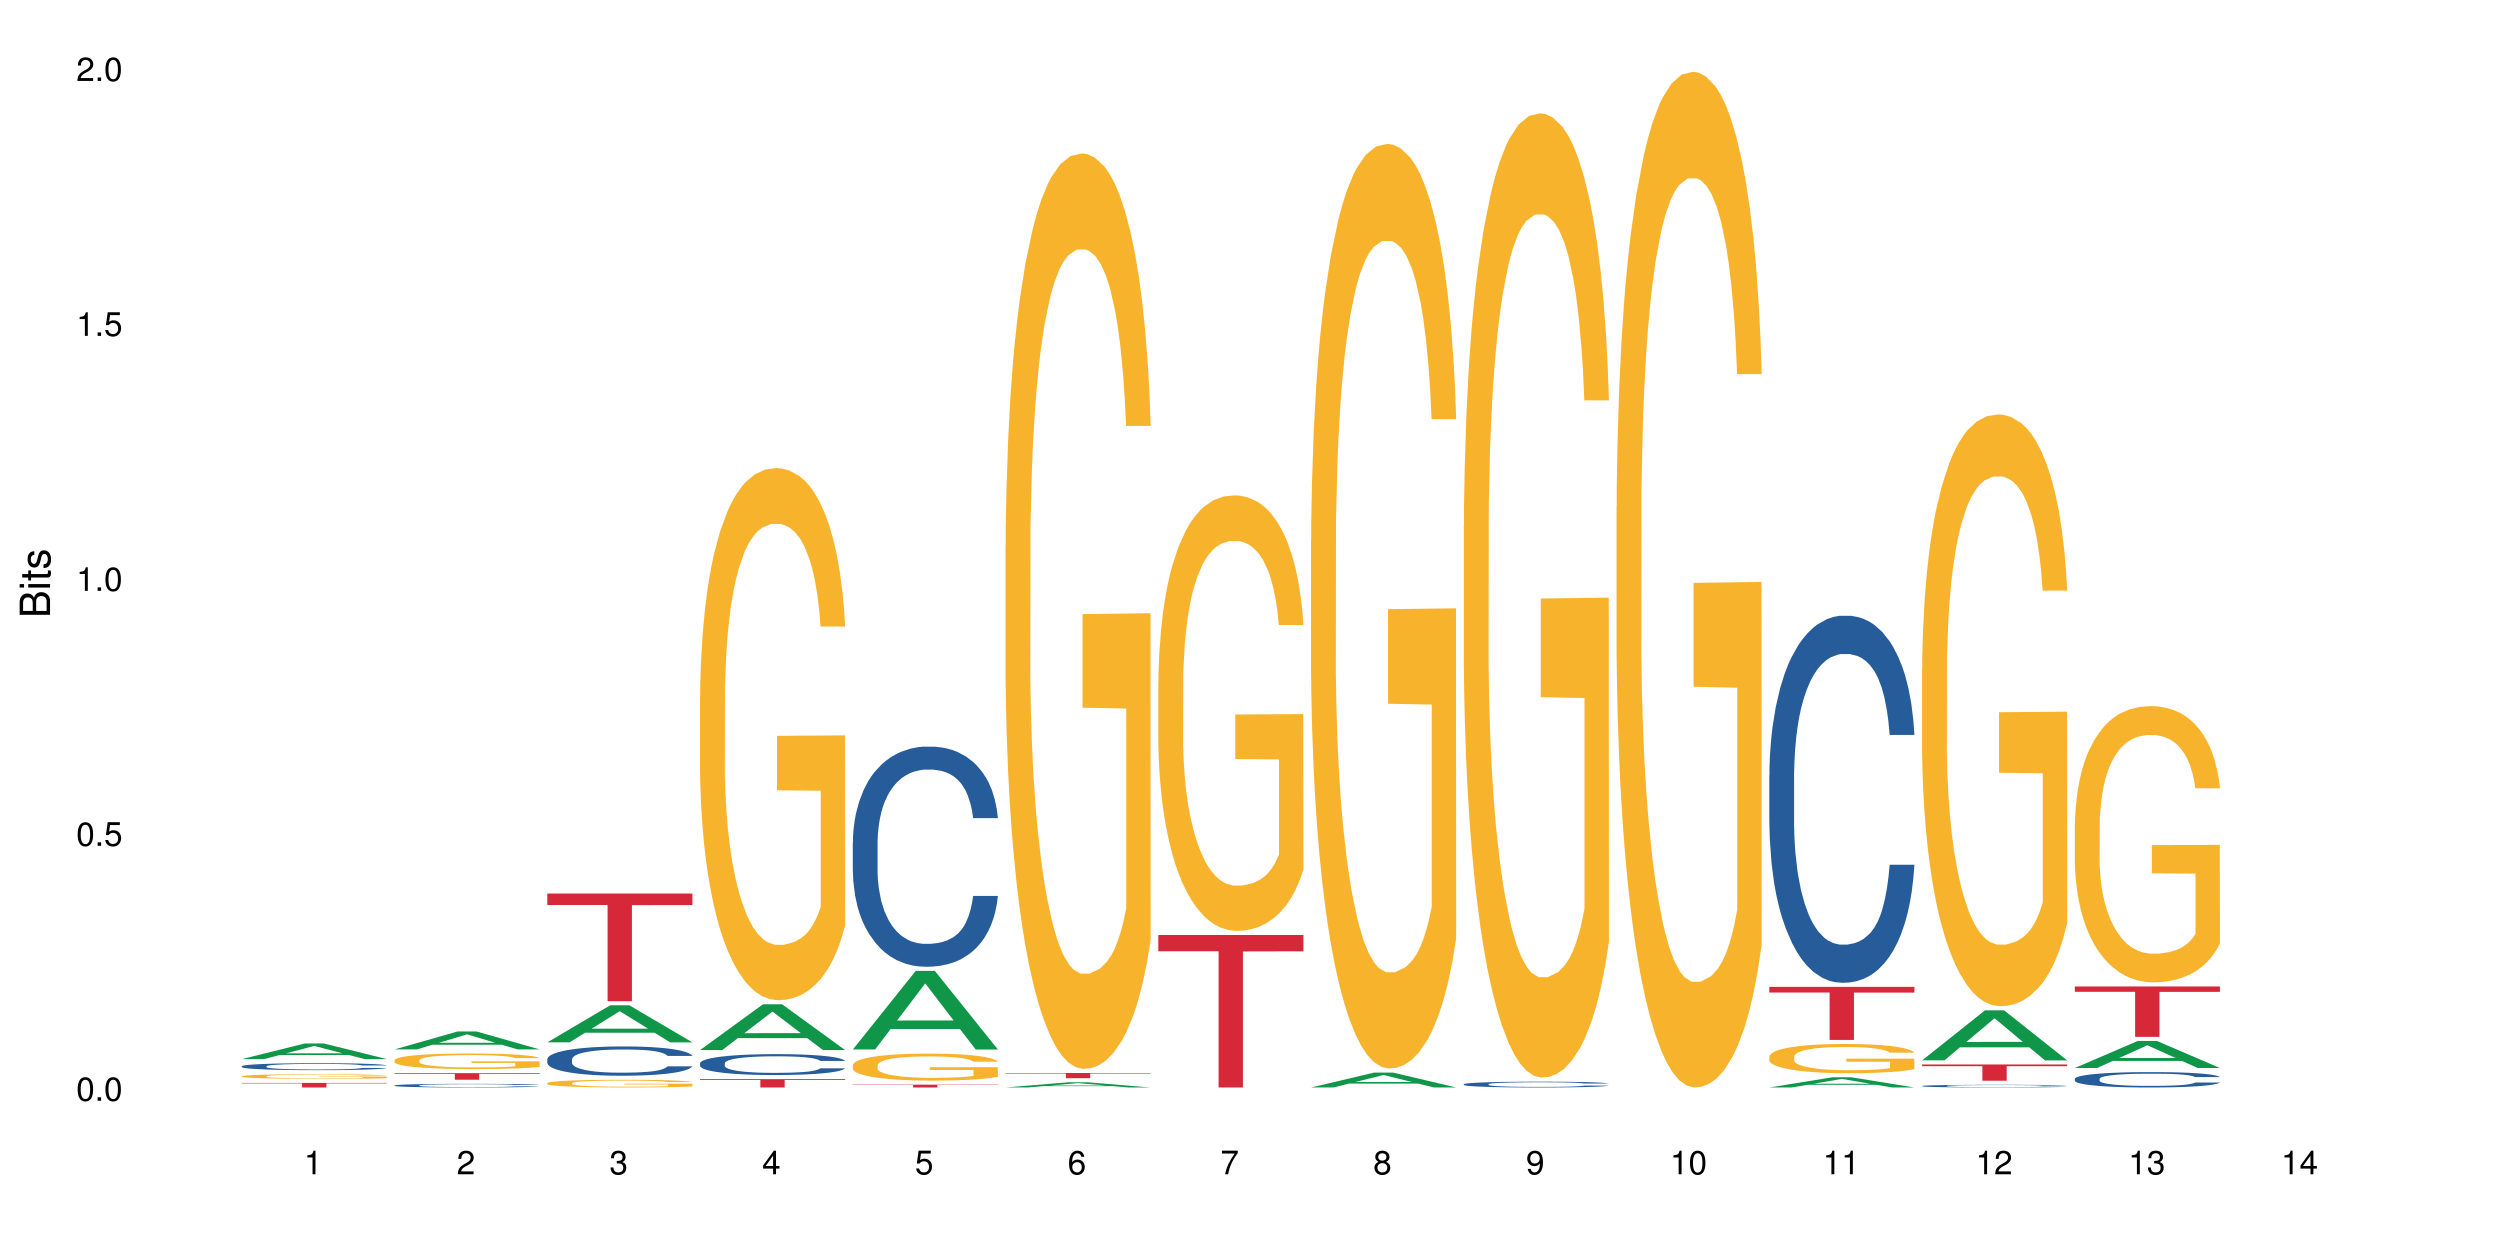 <?xml version="1.0" encoding="UTF-8"?>
<svg xmlns="http://www.w3.org/2000/svg" xmlns:xlink="http://www.w3.org/1999/xlink" width="720pt" height="360pt" viewBox="0 0 720 360" version="1.1">
<defs>
<g>
<symbol overflow="visible" id="glyph0-0">
<path style="stroke:none;" d=""/>
</symbol>
<symbol overflow="visible" id="glyph0-1">
<path style="stroke:none;" d="M 2.641 -6.797 C 2 -6.797 1.422 -6.531 1.078 -6.047 C 0.641 -5.453 0.406 -4.547 0.406 -3.297 C 0.406 -1 1.188 0.219 2.641 0.219 C 4.078 0.219 4.859 -1 4.859 -3.234 C 4.859 -4.562 4.656 -5.438 4.203 -6.047 C 3.844 -6.531 3.281 -6.797 2.641 -6.797 Z M 2.641 -6.047 C 3.547 -6.047 4 -5.125 4 -3.312 C 4 -1.375 3.562 -0.484 2.625 -0.484 C 1.734 -0.484 1.281 -1.422 1.281 -3.281 C 1.281 -5.141 1.734 -6.047 2.641 -6.047 Z M 2.641 -6.047 "/>
</symbol>
<symbol overflow="visible" id="glyph0-2">
<path style="stroke:none;" d="M 1.828 -1 L 0.828 -1 L 0.828 0 L 1.828 0 Z M 1.828 -1 "/>
</symbol>
<symbol overflow="visible" id="glyph0-3">
<path style="stroke:none;" d="M 4.562 -6.797 L 1.062 -6.797 L 0.547 -3.094 L 1.328 -3.094 C 1.719 -3.562 2.047 -3.734 2.578 -3.734 C 3.484 -3.734 4.062 -3.109 4.062 -2.094 C 4.062 -1.125 3.484 -0.531 2.578 -0.531 C 1.828 -0.531 1.375 -0.906 1.188 -1.672 L 0.328 -1.672 C 0.453 -1.109 0.547 -0.844 0.75 -0.594 C 1.125 -0.078 1.828 0.219 2.594 0.219 C 3.969 0.219 4.922 -0.781 4.922 -2.219 C 4.922 -3.562 4.031 -4.484 2.719 -4.484 C 2.25 -4.484 1.859 -4.359 1.469 -4.062 L 1.734 -5.969 L 4.562 -5.969 Z M 4.562 -6.797 "/>
</symbol>
<symbol overflow="visible" id="glyph0-4">
<path style="stroke:none;" d="M 2.484 -4.844 L 2.484 0 L 3.328 0 L 3.328 -6.797 L 2.766 -6.797 C 2.469 -5.75 2.281 -5.609 0.984 -5.453 L 0.984 -4.844 Z M 2.484 -4.844 "/>
</symbol>
<symbol overflow="visible" id="glyph0-5">
<path style="stroke:none;" d="M 4.859 -0.828 L 1.281 -0.828 C 1.359 -1.391 1.672 -1.75 2.5 -2.234 L 3.469 -2.75 C 4.406 -3.266 4.906 -3.969 4.906 -4.812 C 4.906 -5.375 4.672 -5.906 4.266 -6.266 C 3.859 -6.625 3.375 -6.797 2.719 -6.797 C 1.859 -6.797 1.219 -6.5 0.844 -5.922 C 0.609 -5.562 0.5 -5.125 0.484 -4.438 L 1.328 -4.438 C 1.359 -4.906 1.406 -5.188 1.531 -5.406 C 1.75 -5.812 2.188 -6.062 2.703 -6.062 C 3.469 -6.062 4.031 -5.516 4.031 -4.781 C 4.031 -4.25 3.719 -3.797 3.125 -3.438 L 2.234 -2.938 C 0.812 -2.141 0.406 -1.5 0.328 0 L 4.859 0 Z M 4.859 -0.828 "/>
</symbol>
<symbol overflow="visible" id="glyph0-6">
<path style="stroke:none;" d="M 2.125 -3.125 L 2.578 -3.125 C 3.516 -3.125 3.984 -2.703 3.984 -1.891 C 3.984 -1.031 3.469 -0.531 2.578 -0.531 C 1.656 -0.531 1.203 -0.984 1.156 -1.969 L 0.312 -1.969 C 0.344 -1.422 0.438 -1.078 0.609 -0.766 C 0.953 -0.109 1.625 0.219 2.547 0.219 C 3.953 0.219 4.859 -0.609 4.859 -1.906 C 4.859 -2.766 4.516 -3.25 3.703 -3.516 C 4.344 -3.766 4.656 -4.25 4.656 -4.938 C 4.656 -6.109 3.875 -6.797 2.578 -6.797 C 1.203 -6.797 0.484 -6.047 0.453 -4.609 L 1.297 -4.609 C 1.312 -5.016 1.344 -5.25 1.453 -5.453 C 1.641 -5.828 2.062 -6.062 2.594 -6.062 C 3.344 -6.062 3.797 -5.625 3.797 -4.906 C 3.797 -4.422 3.609 -4.141 3.25 -3.984 C 3.016 -3.891 2.719 -3.844 2.125 -3.844 Z M 2.125 -3.125 "/>
</symbol>
<symbol overflow="visible" id="glyph0-7">
<path style="stroke:none;" d="M 3.141 -1.625 L 3.141 0 L 3.984 0 L 3.984 -1.625 L 4.984 -1.625 L 4.984 -2.391 L 3.984 -2.391 L 3.984 -6.797 L 3.359 -6.797 L 0.266 -2.516 L 0.266 -1.625 Z M 3.141 -2.391 L 1 -2.391 L 3.141 -5.359 Z M 3.141 -2.391 "/>
</symbol>
<symbol overflow="visible" id="glyph0-8">
<path style="stroke:none;" d="M 4.781 -5.031 C 4.609 -6.141 3.891 -6.797 2.844 -6.797 C 2.094 -6.797 1.422 -6.438 1.031 -5.828 C 0.609 -5.172 0.406 -4.344 0.406 -3.094 C 0.406 -1.953 0.578 -1.234 0.984 -0.625 C 1.359 -0.078 1.953 0.219 2.703 0.219 C 3.984 0.219 4.922 -0.734 4.922 -2.078 C 4.922 -3.344 4.062 -4.234 2.844 -4.234 C 2.172 -4.234 1.641 -3.969 1.281 -3.469 C 1.281 -5.125 1.828 -6.047 2.797 -6.047 C 3.391 -6.047 3.797 -5.672 3.938 -5.031 Z M 2.734 -3.484 C 3.547 -3.484 4.062 -2.922 4.062 -2 C 4.062 -1.156 3.484 -0.531 2.703 -0.531 C 1.922 -0.531 1.328 -1.188 1.328 -2.047 C 1.328 -2.891 1.906 -3.484 2.734 -3.484 Z M 2.734 -3.484 "/>
</symbol>
<symbol overflow="visible" id="glyph0-9">
<path style="stroke:none;" d="M 4.984 -6.797 L 0.438 -6.797 L 0.438 -5.969 L 4.109 -5.969 C 2.5 -3.656 1.828 -2.234 1.328 0 L 2.219 0 C 2.594 -2.172 3.453 -4.047 4.984 -6.094 Z M 4.984 -6.797 "/>
</symbol>
<symbol overflow="visible" id="glyph0-10">
<path style="stroke:none;" d="M 3.75 -3.578 C 4.453 -4 4.688 -4.344 4.688 -4.984 C 4.688 -6.047 3.844 -6.797 2.641 -6.797 C 1.438 -6.797 0.594 -6.047 0.594 -4.984 C 0.594 -4.359 0.828 -4.016 1.516 -3.578 C 0.734 -3.203 0.359 -2.641 0.359 -1.891 C 0.359 -0.641 1.297 0.219 2.641 0.219 C 3.984 0.219 4.922 -0.641 4.922 -1.875 C 4.922 -2.641 4.531 -3.203 3.75 -3.578 Z M 2.641 -6.047 C 3.359 -6.047 3.812 -5.625 3.812 -4.969 C 3.812 -4.344 3.344 -3.922 2.641 -3.922 C 1.922 -3.922 1.453 -4.344 1.453 -4.984 C 1.453 -5.625 1.922 -6.047 2.641 -6.047 Z M 2.641 -3.203 C 3.484 -3.203 4.062 -2.672 4.062 -1.875 C 4.062 -1.062 3.484 -0.531 2.625 -0.531 C 1.797 -0.531 1.219 -1.078 1.219 -1.875 C 1.219 -2.672 1.797 -3.203 2.641 -3.203 Z M 2.641 -3.203 "/>
</symbol>
<symbol overflow="visible" id="glyph0-11">
<path style="stroke:none;" d="M 0.516 -1.547 C 0.672 -0.438 1.406 0.219 2.438 0.219 C 3.188 0.219 3.859 -0.141 4.266 -0.75 C 4.688 -1.406 4.891 -2.25 4.891 -3.484 C 4.891 -4.625 4.703 -5.359 4.312 -5.953 C 3.938 -6.5 3.344 -6.797 2.594 -6.797 C 1.297 -6.797 0.359 -5.844 0.359 -4.516 C 0.359 -3.25 1.234 -2.344 2.453 -2.344 C 3.094 -2.344 3.562 -2.578 4.016 -3.109 C 4 -1.453 3.469 -0.531 2.5 -0.531 C 1.906 -0.531 1.484 -0.906 1.359 -1.547 Z M 2.578 -6.062 C 3.375 -6.062 3.969 -5.406 3.969 -4.531 C 3.969 -3.688 3.375 -3.094 2.547 -3.094 C 1.734 -3.094 1.234 -3.672 1.234 -4.578 C 1.234 -5.438 1.797 -6.062 2.578 -6.062 Z M 2.578 -6.062 "/>
</symbol>
<symbol overflow="visible" id="glyph1-0">
<path style="stroke:none;" d=""/>
</symbol>
<symbol overflow="visible" id="glyph1-1">
<path style="stroke:none;" d="M 0 -0.953 L 0 -4.891 C 0 -5.719 -0.234 -6.344 -0.734 -6.797 C -1.188 -7.234 -1.812 -7.469 -2.5 -7.469 C -3.547 -7.469 -4.188 -7 -4.625 -5.875 C -4.984 -6.672 -5.641 -7.094 -6.531 -7.094 C -7.156 -7.094 -7.734 -6.859 -8.141 -6.391 C -8.562 -5.938 -8.75 -5.344 -8.75 -4.5 L -8.75 -0.953 Z M -4.984 -2.062 L -7.766 -2.062 L -7.766 -4.219 C -7.766 -4.844 -7.688 -5.203 -7.453 -5.5 C -7.219 -5.812 -6.859 -5.969 -6.375 -5.969 C -5.906 -5.969 -5.531 -5.812 -5.297 -5.5 C -5.062 -5.203 -4.984 -4.844 -4.984 -4.219 Z M -0.984 -2.062 L -4 -2.062 L -4 -4.781 C -4 -5.328 -3.859 -5.688 -3.578 -5.953 C -3.297 -6.219 -2.922 -6.359 -2.484 -6.359 C -2.062 -6.359 -1.688 -6.219 -1.406 -5.953 C -1.109 -5.688 -0.984 -5.328 -0.984 -4.781 Z M -0.984 -2.062 "/>
</symbol>
<symbol overflow="visible" id="glyph1-2">
<path style="stroke:none;" d="M -6.281 -1.797 L -6.281 -0.797 L 0 -0.797 L 0 -1.797 Z M -8.75 -1.797 L -8.75 -0.797 L -7.484 -0.797 L -7.484 -1.797 Z M -8.75 -1.797 "/>
</symbol>
<symbol overflow="visible" id="glyph1-3">
<path style="stroke:none;" d="M -6.281 -3.047 L -6.281 -2.016 L -8.016 -2.016 L -8.016 -1.016 L -6.281 -1.016 L -6.281 -0.172 L -5.469 -0.172 L -5.469 -1.016 L -0.719 -1.016 C -0.078 -1.016 0.281 -1.453 0.281 -2.234 C 0.281 -2.469 0.25 -2.719 0.188 -3.047 L -0.641 -3.047 C -0.609 -2.922 -0.594 -2.766 -0.594 -2.562 C -0.594 -2.141 -0.719 -2.016 -1.156 -2.016 L -5.469 -2.016 L -5.469 -3.047 Z M -6.281 -3.047 "/>
</symbol>
<symbol overflow="visible" id="glyph1-4">
<path style="stroke:none;" d="M -4.531 -5.25 C -5.766 -5.25 -6.469 -4.422 -6.469 -2.969 C -6.469 -1.516 -5.719 -0.562 -4.547 -0.562 C -3.562 -0.562 -3.094 -1.062 -2.734 -2.562 L -2.516 -3.484 C -2.344 -4.188 -2.094 -4.469 -1.625 -4.469 C -1.047 -4.469 -0.641 -3.875 -0.641 -3 C -0.641 -2.453 -0.797 -2 -1.062 -1.75 C -1.25 -1.594 -1.422 -1.531 -1.875 -1.469 L -1.875 -0.406 C -0.422 -0.453 0.281 -1.266 0.281 -2.922 C 0.281 -4.5 -0.5 -5.516 -1.719 -5.516 C -2.656 -5.516 -3.172 -4.984 -3.469 -3.734 L -3.703 -2.766 C -3.891 -1.953 -4.156 -1.609 -4.594 -1.609 C -5.172 -1.609 -5.547 -2.125 -5.547 -2.938 C -5.547 -3.75 -5.203 -4.172 -4.531 -4.203 Z M -4.531 -5.25 "/>
</symbol>
</g>
</defs>
<g id="surface47000">
<rect x="0" y="0" width="720" height="360" style="fill:rgb(100%,100%,100%);fill-opacity:1;stroke:none;"/>
<path style=" stroke:none;fill-rule:nonzero;fill:rgb(6.275%,58.824%,28.235%);fill-opacity:1;" d="M 69.629 305.02 L 69.676 305.016 L 87.758 300.52 L 93.25 300.52 L 111.422 305.023 L 105.039 305.023 L 100.484 303.848 L 80.523 303.848 L 76.059 305.02 L 69.629 305.02 L 82.445 303.359 L 98.652 303.355 L 90.57 301.254 L 90.48 301.25 L 90.391 301.262 L 82.398 303.355 L 82.445 303.359 Z M 69.629 305.02 "/>
<path style=" stroke:none;fill-rule:nonzero;fill:rgb(14.51%,36.078%,60%);fill-opacity:1;" d="M 69.629 307.074 L 69.68 307.07 L 69.68 307.027 L 69.832 306.957 L 70.191 306.867 L 70.547 306.809 L 71.465 306.699 L 72.738 306.594 L 74.062 306.512 L 75.031 306.465 L 75.898 306.43 L 77.887 306.359 L 79.16 306.324 L 80.535 306.293 L 82.219 306.262 L 83.441 306.246 L 86.195 306.215 L 88.234 306.203 L 89.812 306.199 L 93.227 306.199 L 95.266 306.203 L 96.746 306.215 L 98.375 306.23 L 99.75 306.246 L 102.148 306.285 L 104.289 306.336 L 105.258 306.367 L 106.785 306.422 L 107.957 306.48 L 108.773 306.527 L 109.691 306.594 L 110.504 306.676 L 111.117 306.77 L 111.422 306.852 L 104.289 306.852 L 103.93 306.777 L 103.523 306.719 L 102.758 306.645 L 101.992 306.59 L 100.922 306.539 L 99.957 306.504 L 98.629 306.469 L 97.457 306.445 L 96.234 306.43 L 95.062 306.418 L 92.82 306.406 L 90.219 306.406 L 89.254 306.41 L 87.266 306.426 L 86.195 306.438 L 84.664 306.465 L 83.594 306.488 L 82.32 306.523 L 81.453 306.555 L 80.383 306.605 L 79.617 306.645 L 78.754 306.707 L 78.242 306.754 L 77.785 306.805 L 77.375 306.863 L 77.07 306.93 L 76.867 306.996 L 76.766 307.062 L 76.766 307.348 L 76.867 307.414 L 77.121 307.492 L 77.785 307.605 L 78.754 307.703 L 79.875 307.777 L 80.945 307.832 L 81.555 307.859 L 82.371 307.891 L 83.645 307.926 L 85.48 307.961 L 86.551 307.977 L 88.184 307.992 L 89.863 308 L 92.105 308 L 94.094 307.992 L 95.418 307.984 L 96.797 307.969 L 98.68 307.938 L 99.852 307.906 L 100.871 307.871 L 101.637 307.836 L 102.148 307.809 L 102.91 307.75 L 103.523 307.688 L 103.98 307.625 L 104.289 307.562 L 111.422 307.562 L 111.117 307.637 L 110.66 307.707 L 110.199 307.762 L 109.484 307.824 L 108.672 307.883 L 107.5 307.945 L 106.531 307.988 L 105.258 308.035 L 104.082 308.07 L 102.809 308.102 L 100.922 308.137 L 99.699 308.156 L 98.375 308.172 L 96.797 308.188 L 94.809 308.199 L 92.668 308.207 L 90.68 308.207 L 88.539 308.203 L 86.957 308.199 L 84.867 308.18 L 82.27 308.148 L 80.383 308.113 L 78.906 308.078 L 77.633 308.043 L 76.203 307.992 L 74.371 307.91 L 73.25 307.848 L 72.484 307.797 L 71.617 307.727 L 71.004 307.66 L 70.293 307.559 L 69.781 307.426 L 69.629 307.328 Z M 69.629 307.074 "/>
<path style=" stroke:none;fill-rule:nonzero;fill:rgb(96.863%,70.196%,16.863%);fill-opacity:1;" d="M 69.629 309.949 L 69.68 309.945 L 69.68 309.922 L 69.883 309.867 L 70.395 309.793 L 71.055 309.734 L 71.77 309.684 L 72.23 309.66 L 72.992 309.625 L 73.656 309.598 L 75.336 309.543 L 77.477 309.492 L 78.652 309.469 L 79.977 309.449 L 81.863 309.426 L 82.727 309.418 L 85.379 309.398 L 88.387 309.387 L 91.699 309.383 L 93.227 309.383 L 95.316 309.391 L 98.172 309.402 L 99.801 309.414 L 101.078 309.426 L 102.402 309.441 L 104.031 309.465 L 105.562 309.496 L 106.785 309.523 L 108.008 309.562 L 109.027 309.598 L 109.895 309.641 L 110.66 309.691 L 111.117 309.734 L 111.422 309.777 L 104.34 309.777 L 103.93 309.734 L 103.473 309.703 L 102.707 309.66 L 101.941 309.633 L 101.18 309.609 L 99.75 309.578 L 98.527 309.559 L 97 309.543 L 95.52 309.531 L 93.84 309.523 L 90.117 309.523 L 87.672 309.531 L 86.246 309.539 L 85.227 309.551 L 83.797 309.566 L 82.934 309.582 L 82.422 309.594 L 80.895 309.629 L 79.875 309.664 L 79.312 309.688 L 78.602 309.723 L 78.09 309.754 L 77.531 309.801 L 77.223 309.84 L 76.816 309.922 L 76.766 310.137 L 76.918 310.184 L 77.223 310.234 L 77.633 310.277 L 78.242 310.32 L 78.855 310.355 L 79.926 310.402 L 80.844 310.434 L 81.555 310.457 L 82.934 310.488 L 83.492 310.5 L 84.816 310.52 L 86.195 310.539 L 87.875 310.551 L 89.148 310.559 L 91.188 310.566 L 93.789 310.566 L 96.848 310.559 L 98.781 310.547 L 100.109 310.539 L 100.977 310.531 L 102.047 310.516 L 102.809 310.504 L 103.523 310.492 L 104.391 310.473 L 104.391 310.184 L 91.801 310.184 L 91.801 310.047 L 111.371 310.047 L 111.422 310.516 L 110.352 310.551 L 109.027 310.582 L 107.754 310.605 L 106.43 310.625 L 104.543 310.648 L 103.012 310.664 L 100.668 310.68 L 98.527 310.691 L 96.285 310.699 L 94.297 310.699 L 91.953 310.703 L 89.863 310.699 L 87.621 310.691 L 85.836 310.684 L 84.207 310.672 L 82.574 310.656 L 80.535 310.629 L 79.211 310.609 L 77.836 310.586 L 76.461 310.555 L 75.234 310.523 L 74.422 310.496 L 73.605 310.469 L 72.738 310.43 L 71.922 310.391 L 71.312 310.352 L 70.75 310.312 L 70.344 310.27 L 69.934 310.219 L 69.73 310.172 L 69.629 310.137 Z M 69.629 309.949 "/>
<path style=" stroke:none;fill-rule:nonzero;fill:rgb(83.922%,15.686%,22.353%);fill-opacity:1;" d="M 69.629 311.879 L 111.422 311.879 L 111.422 312.02 L 94.004 312.02 L 94.004 313.195 L 86.996 313.195 L 86.996 312.02 L 69.629 312.02 Z M 69.629 311.879 "/>
<path style=" stroke:none;fill-rule:nonzero;fill:rgb(6.275%,58.824%,28.235%);fill-opacity:1;" d="M 113.621 302.227 L 113.668 302.223 L 131.75 297.07 L 137.242 297.07 L 155.418 302.23 L 149.031 302.23 L 144.477 300.883 L 124.52 300.883 L 120.051 302.227 L 113.621 302.227 L 126.438 300.328 L 142.645 300.32 L 134.562 297.91 L 134.477 297.906 L 134.387 297.922 L 126.395 300.32 L 126.438 300.328 Z M 113.621 302.227 "/>
<path style=" stroke:none;fill-rule:nonzero;fill:rgb(14.51%,36.078%,60%);fill-opacity:1;" d="M 113.621 312.602 L 113.672 312.602 L 113.672 312.578 L 113.828 312.539 L 114.184 312.496 L 114.539 312.465 L 115.457 312.406 L 116.73 312.352 L 118.059 312.309 L 119.023 312.285 L 119.891 312.266 L 121.879 312.23 L 123.152 312.211 L 124.531 312.195 L 126.211 312.18 L 127.434 312.168 L 130.188 312.152 L 132.227 312.148 L 133.805 312.145 L 137.223 312.145 L 139.258 312.148 L 140.738 312.152 L 142.367 312.16 L 143.746 312.168 L 146.141 312.191 L 148.281 312.215 L 149.25 312.23 L 150.777 312.262 L 151.949 312.289 L 152.766 312.316 L 153.684 312.352 L 154.5 312.395 L 155.109 312.445 L 155.418 312.484 L 148.281 312.484 L 147.926 312.445 L 147.516 312.418 L 146.75 312.379 L 145.988 312.348 L 144.918 312.32 L 143.949 312.305 L 142.625 312.285 L 141.453 312.273 L 140.227 312.266 L 139.055 312.258 L 136.812 312.254 L 133.246 312.254 L 131.258 312.262 L 130.188 312.27 L 128.66 312.281 L 127.59 312.297 L 126.312 312.316 L 125.449 312.332 L 124.379 312.355 L 123.613 312.379 L 122.746 312.41 L 122.234 312.434 L 121.777 312.461 L 121.371 312.492 L 121.062 312.527 L 120.859 312.562 L 120.758 312.598 L 120.758 312.746 L 120.859 312.781 L 121.113 312.82 L 121.777 312.879 L 122.746 312.93 L 123.867 312.973 L 124.938 313 L 125.551 313.012 L 126.363 313.027 L 127.641 313.047 L 129.473 313.066 L 130.543 313.074 L 132.176 313.082 L 133.855 313.086 L 136.098 313.086 L 138.086 313.082 L 139.414 313.078 L 140.789 313.07 L 142.676 313.055 L 143.848 313.039 L 144.867 313.02 L 145.629 313 L 146.141 312.984 L 146.906 312.957 L 147.516 312.922 L 147.977 312.891 L 148.281 312.855 L 155.418 312.855 L 155.109 312.895 L 154.652 312.934 L 154.191 312.961 L 153.48 312.996 L 152.664 313.023 L 151.492 313.059 L 150.523 313.082 L 149.25 313.105 L 148.078 313.121 L 146.805 313.141 L 144.918 313.16 L 143.695 313.168 L 142.367 313.176 L 140.789 313.184 L 138.801 313.191 L 136.66 313.195 L 132.531 313.195 L 130.953 313.191 L 128.863 313.18 L 126.262 313.164 L 124.379 313.145 L 122.898 313.129 L 121.625 313.109 L 120.199 313.082 L 118.363 313.039 L 117.242 313.008 L 116.477 312.98 L 115.609 312.941 L 115 312.91 L 114.285 312.855 L 113.777 312.785 L 113.621 312.734 Z M 113.621 312.602 "/>
<path style=" stroke:none;fill-rule:nonzero;fill:rgb(96.863%,70.196%,16.863%);fill-opacity:1;" d="M 113.621 305.324 L 113.672 305.32 L 113.672 305.238 L 113.879 305.055 L 114.387 304.801 L 115.051 304.594 L 115.762 304.43 L 116.223 304.344 L 116.988 304.223 L 117.648 304.129 L 119.332 303.945 L 121.473 303.773 L 122.645 303.703 L 123.969 303.633 L 125.855 303.555 L 126.723 303.527 L 129.371 303.461 L 132.379 303.418 L 135.691 303.406 L 137.223 303.41 L 139.312 303.426 L 142.164 303.473 L 143.797 303.512 L 145.07 303.555 L 146.395 303.605 L 148.027 303.688 L 149.555 303.789 L 150.777 303.887 L 152 304.008 L 153.02 304.141 L 153.887 304.281 L 154.652 304.453 L 155.109 304.598 L 155.418 304.738 L 148.332 304.738 L 147.926 304.598 L 147.465 304.488 L 146.699 304.352 L 145.938 304.254 L 145.172 304.176 L 143.746 304.07 L 142.523 304.004 L 140.992 303.945 L 139.516 303.91 L 137.832 303.887 L 136.812 303.879 L 134.113 303.879 L 131.664 303.906 L 130.238 303.938 L 129.219 303.973 L 127.793 304.031 L 126.926 304.082 L 126.414 304.113 L 124.887 304.242 L 123.867 304.355 L 123.305 304.434 L 122.594 304.555 L 122.082 304.668 L 121.523 304.832 L 121.219 304.953 L 120.809 305.23 L 120.758 305.969 L 120.91 306.121 L 121.219 306.289 L 121.625 306.438 L 122.234 306.594 L 122.848 306.711 L 123.918 306.871 L 124.836 306.977 L 125.551 307.047 L 126.926 307.156 L 127.484 307.195 L 128.812 307.27 L 130.188 307.324 L 131.871 307.375 L 133.145 307.398 L 135.184 307.418 L 137.781 307.418 L 140.84 307.395 L 142.777 307.363 L 144.102 307.328 L 144.969 307.301 L 146.039 307.254 L 146.805 307.215 L 147.516 307.168 L 148.383 307.102 L 148.383 306.121 L 135.793 306.117 L 135.793 305.66 L 155.367 305.656 L 155.418 307.254 L 154.348 307.367 L 153.02 307.473 L 151.746 307.555 L 150.422 307.625 L 148.535 307.703 L 147.008 307.75 L 144.664 307.809 L 142.523 307.844 L 140.277 307.867 L 138.293 307.883 L 135.945 307.887 L 133.855 307.879 L 131.613 307.852 L 129.832 307.82 L 128.199 307.777 L 126.57 307.727 L 124.531 307.641 L 123.203 307.57 L 121.828 307.484 L 120.453 307.383 L 119.23 307.273 L 118.414 307.188 L 117.598 307.086 L 116.73 306.965 L 115.918 306.824 L 115.305 306.699 L 114.742 306.555 L 114.336 306.422 L 113.93 306.238 L 113.727 306.09 L 113.621 305.965 Z M 113.621 305.324 "/>
<path style=" stroke:none;fill-rule:nonzero;fill:rgb(83.922%,15.686%,22.353%);fill-opacity:1;" d="M 113.621 309.059 L 155.418 309.059 L 155.418 309.266 L 138 309.266 L 138 310.969 L 130.988 310.969 L 130.988 309.27 L 130.887 309.266 L 113.621 309.266 Z M 113.621 309.059 "/>
<path style=" stroke:none;fill-rule:nonzero;fill:rgb(6.275%,58.824%,28.235%);fill-opacity:1;" d="M 157.617 300.195 L 157.66 300.188 L 175.746 289.52 L 181.238 289.52 L 199.41 300.207 L 193.023 300.207 L 188.469 297.418 L 168.512 297.418 L 164.047 300.195 L 157.617 300.195 L 170.43 296.262 L 186.641 296.254 L 178.559 291.266 L 178.469 291.258 L 178.379 291.285 L 170.387 296.254 L 170.43 296.262 Z M 157.617 300.195 "/>
<path style=" stroke:none;fill-rule:nonzero;fill:rgb(14.51%,36.078%,60%);fill-opacity:1;" d="M 157.617 305.047 L 157.668 305.039 L 157.668 304.855 L 157.82 304.562 L 158.176 304.191 L 158.535 303.938 L 159.449 303.484 L 160.727 303.043 L 162.051 302.707 L 163.02 302.504 L 163.887 302.352 L 165.871 302.066 L 167.148 301.922 L 168.523 301.789 L 170.207 301.66 L 171.43 301.582 L 174.18 301.457 L 176.219 301.402 L 177.801 301.383 L 181.215 301.383 L 183.254 301.41 L 184.73 301.449 L 186.363 301.512 L 187.738 301.582 L 190.133 301.75 L 192.273 301.965 L 193.242 302.09 L 194.773 302.328 L 195.945 302.559 L 196.758 302.758 L 197.676 303.043 L 198.492 303.391 L 199.105 303.785 L 199.41 304.117 L 192.273 304.117 L 191.918 303.809 L 191.512 303.57 L 190.746 303.254 L 189.98 303.031 L 188.91 302.805 L 187.941 302.66 L 186.617 302.512 L 185.445 302.422 L 184.223 302.352 L 183.051 302.305 L 180.805 302.258 L 178.207 302.258 L 177.238 302.273 L 175.25 302.336 L 174.18 302.391 L 172.652 302.496 L 171.582 302.598 L 170.309 302.754 L 169.441 302.883 L 168.371 303.082 L 167.605 303.262 L 166.738 303.516 L 166.23 303.707 L 165.77 303.922 L 165.363 304.176 L 165.059 304.445 L 164.855 304.73 L 164.75 305.008 L 164.75 306.203 L 164.855 306.48 L 165.109 306.805 L 165.77 307.273 L 166.738 307.68 L 167.859 308.004 L 168.93 308.234 L 169.543 308.344 L 170.359 308.469 L 171.633 308.621 L 173.469 308.773 L 174.539 308.836 L 176.168 308.898 L 177.852 308.93 L 180.094 308.93 L 182.082 308.898 L 183.406 308.859 L 184.781 308.797 L 186.668 308.668 L 187.84 308.543 L 188.859 308.398 L 189.625 308.25 L 190.133 308.129 L 190.898 307.891 L 191.512 307.629 L 191.969 307.359 L 192.273 307.098 L 199.41 307.098 L 199.105 307.402 L 198.645 307.703 L 198.188 307.93 L 197.473 308.199 L 196.656 308.438 L 195.484 308.707 L 194.516 308.883 L 193.242 309.074 L 192.07 309.223 L 190.797 309.352 L 188.91 309.508 L 187.688 309.582 L 186.363 309.652 L 184.781 309.715 L 182.793 309.77 L 180.652 309.801 L 178.664 309.809 L 176.523 309.793 L 174.945 309.762 L 172.855 309.691 L 170.258 309.555 L 168.371 309.406 L 166.891 309.262 L 165.617 309.105 L 164.191 308.898 L 162.355 308.559 L 161.234 308.297 L 160.469 308.082 L 159.605 307.781 L 158.992 307.512 L 158.277 307.082 L 157.77 306.535 L 157.617 306.109 Z M 157.617 305.047 "/>
<path style=" stroke:none;fill-rule:nonzero;fill:rgb(96.863%,70.196%,16.863%);fill-opacity:1;" d="M 157.617 311.93 L 157.668 311.93 L 157.668 311.887 L 157.871 311.797 L 158.379 311.672 L 159.043 311.566 L 159.758 311.488 L 160.215 311.445 L 160.98 311.383 L 161.641 311.34 L 163.324 311.25 L 165.465 311.164 L 166.637 311.129 L 167.961 311.094 L 169.848 311.055 L 170.715 311.039 L 173.363 311.008 L 176.371 310.988 L 179.684 310.98 L 181.215 310.984 L 183.305 310.992 L 186.156 311.016 L 187.789 311.035 L 189.062 311.055 L 190.387 311.082 L 192.02 311.121 L 193.547 311.172 L 194.773 311.219 L 195.996 311.277 L 197.016 311.344 L 197.879 311.414 L 198.645 311.5 L 199.105 311.57 L 199.41 311.641 L 192.324 311.641 L 191.918 311.57 L 191.457 311.516 L 190.695 311.449 L 189.93 311.402 L 189.164 311.363 L 187.738 311.309 L 186.516 311.277 L 184.984 311.25 L 183.508 311.23 L 181.824 311.219 L 180.805 311.215 L 178.105 311.215 L 175.66 311.23 L 174.23 311.246 L 173.211 311.262 L 171.785 311.293 L 170.918 311.316 L 170.41 311.332 L 168.879 311.395 L 167.859 311.449 L 167.301 311.488 L 166.586 311.551 L 166.078 311.605 L 165.516 311.688 L 165.211 311.746 L 164.801 311.883 L 164.75 312.246 L 164.906 312.324 L 165.211 312.406 L 165.617 312.48 L 166.23 312.559 L 166.84 312.617 L 167.91 312.695 L 168.828 312.746 L 169.543 312.781 L 170.918 312.836 L 171.48 312.855 L 172.805 312.891 L 174.18 312.918 L 175.863 312.941 L 177.137 312.957 L 179.176 312.965 L 181.773 312.965 L 184.832 312.953 L 186.77 312.938 L 188.094 312.922 L 188.961 312.906 L 190.031 312.883 L 190.797 312.863 L 191.512 312.844 L 192.375 312.809 L 192.375 312.324 L 179.789 312.324 L 179.789 312.098 L 199.359 312.094 L 199.41 312.883 L 198.34 312.938 L 197.016 312.992 L 195.738 313.031 L 194.414 313.066 L 192.527 313.105 L 191 313.129 L 188.656 313.156 L 186.516 313.176 L 184.273 313.188 L 182.285 313.195 L 179.941 313.195 L 177.852 313.191 L 175.609 313.18 L 173.824 313.164 L 172.191 313.145 L 170.562 313.117 L 168.523 313.074 L 167.199 313.039 L 165.82 312.996 L 164.445 312.945 L 163.223 312.891 L 162.406 312.852 L 161.59 312.801 L 160.727 312.742 L 159.91 312.672 L 159.297 312.609 L 158.738 312.539 L 158.328 312.473 L 157.922 312.383 L 157.719 312.309 L 157.617 312.246 Z M 157.617 311.93 "/>
<path style=" stroke:none;fill-rule:nonzero;fill:rgb(83.922%,15.686%,22.353%);fill-opacity:1;" d="M 157.617 257.328 L 199.41 257.328 L 199.41 260.648 L 181.992 260.68 L 181.992 288.348 L 174.984 288.348 L 174.984 260.707 L 174.883 260.648 L 157.617 260.648 Z M 157.617 257.328 "/>
<path style=" stroke:none;fill-rule:nonzero;fill:rgb(6.275%,58.824%,28.235%);fill-opacity:1;" d="M 201.609 302.41 L 201.652 302.398 L 219.738 289.23 L 225.23 289.23 L 243.402 302.422 L 237.02 302.422 L 232.465 298.98 L 212.504 298.98 L 208.039 302.41 L 201.609 302.41 L 214.426 297.555 L 230.633 297.543 L 222.551 291.387 L 222.461 291.375 L 222.371 291.41 L 214.379 297.543 L 214.426 297.555 Z M 201.609 302.41 "/>
<path style=" stroke:none;fill-rule:nonzero;fill:rgb(14.51%,36.078%,60%);fill-opacity:1;" d="M 201.609 306.211 L 201.66 306.207 L 201.66 306.074 L 201.812 305.863 L 202.172 305.602 L 202.527 305.422 L 203.445 305.098 L 204.719 304.781 L 206.043 304.543 L 207.012 304.398 L 207.879 304.289 L 209.867 304.086 L 211.141 303.98 L 212.516 303.887 L 214.199 303.793 L 215.422 303.738 L 218.176 303.652 L 220.211 303.613 L 221.793 303.598 L 225.207 303.598 L 227.246 303.617 L 228.723 303.645 L 230.355 303.691 L 231.73 303.738 L 234.129 303.859 L 236.27 304.016 L 237.234 304.102 L 238.766 304.273 L 239.938 304.438 L 240.754 304.578 L 241.672 304.781 L 242.484 305.031 L 243.098 305.309 L 243.402 305.547 L 236.27 305.547 L 235.91 305.328 L 235.504 305.156 L 234.738 304.93 L 233.973 304.773 L 232.902 304.613 L 231.934 304.508 L 230.609 304.402 L 229.438 304.34 L 228.215 304.289 L 227.043 304.258 L 224.801 304.223 L 222.199 304.223 L 221.23 304.234 L 219.246 304.277 L 218.176 304.316 L 216.645 304.395 L 215.574 304.465 L 214.301 304.574 L 213.434 304.668 L 212.363 304.809 L 211.598 304.938 L 210.734 305.117 L 210.223 305.254 L 209.766 305.41 L 209.355 305.59 L 209.051 305.781 L 208.848 305.984 L 208.746 306.184 L 208.746 307.035 L 208.848 307.23 L 209.102 307.461 L 209.766 307.797 L 210.734 308.09 L 211.855 308.32 L 212.926 308.484 L 213.535 308.562 L 214.352 308.648 L 215.625 308.758 L 217.461 308.867 L 218.531 308.914 L 220.16 308.957 L 221.844 308.98 L 224.086 308.98 L 226.074 308.957 L 227.398 308.93 L 228.777 308.887 L 230.66 308.793 L 231.832 308.703 L 232.852 308.602 L 233.617 308.496 L 234.129 308.406 L 234.891 308.238 L 235.504 308.051 L 235.961 307.859 L 236.27 307.672 L 243.402 307.672 L 243.098 307.891 L 242.641 308.105 L 242.18 308.266 L 241.465 308.457 L 240.652 308.629 L 239.48 308.82 L 238.512 308.945 L 237.234 309.082 L 236.062 309.188 L 234.789 309.281 L 232.902 309.391 L 231.68 309.445 L 230.355 309.496 L 228.777 309.539 L 226.789 309.578 L 224.648 309.598 L 222.66 309.605 L 220.52 309.594 L 218.938 309.57 L 216.848 309.523 L 214.25 309.422 L 212.363 309.32 L 210.887 309.215 L 209.613 309.105 L 208.184 308.957 L 206.348 308.715 L 205.227 308.527 L 204.465 308.375 L 203.598 308.16 L 202.984 307.969 L 202.273 307.66 L 201.762 307.27 L 201.609 306.969 Z M 201.609 306.211 "/>
<path style=" stroke:none;fill-rule:nonzero;fill:rgb(96.863%,70.196%,16.863%);fill-opacity:1;" d="M 201.609 200.445 L 201.66 200.305 L 201.66 197.508 L 201.863 191.211 L 202.375 182.531 L 203.035 175.395 L 203.75 169.797 L 204.207 166.855 L 204.973 162.66 L 205.637 159.578 L 207.316 153.281 L 209.457 147.402 L 210.629 144.883 L 211.957 142.504 L 213.844 139.848 L 214.707 138.867 L 217.359 136.629 L 220.367 135.227 L 223.68 134.809 L 225.207 134.949 L 227.297 135.508 L 230.152 137.047 L 231.781 138.445 L 233.059 139.848 L 234.383 141.664 L 236.012 144.465 L 237.543 147.824 L 238.766 151.184 L 239.988 155.383 L 241.008 159.859 L 241.875 164.758 L 242.641 170.637 L 243.098 175.535 L 243.402 180.434 L 236.32 180.434 L 235.91 175.535 L 235.453 171.754 L 234.688 167.137 L 233.922 163.777 L 233.16 161.117 L 231.73 157.48 L 230.508 155.242 L 228.98 153.281 L 227.5 152.023 L 225.82 151.184 L 224.801 150.902 L 222.098 150.902 L 219.652 151.883 L 218.227 153 L 217.207 154.121 L 215.777 156.223 L 214.914 157.898 L 214.402 159.02 L 212.875 163.359 L 211.855 167.277 L 211.293 169.938 L 210.578 174.137 L 210.07 177.914 L 209.508 183.512 L 209.203 187.711 L 208.797 197.227 L 208.746 222.418 L 208.898 227.738 L 209.203 233.477 L 209.613 238.512 L 210.223 243.832 L 210.836 247.891 L 211.906 253.348 L 212.824 256.988 L 213.535 259.367 L 214.914 263.145 L 215.473 264.406 L 216.797 266.926 L 218.176 268.883 L 219.855 270.562 L 221.129 271.402 L 223.168 272.102 L 225.77 272.102 L 228.828 271.262 L 230.762 270.145 L 232.09 269.023 L 232.953 268.043 L 234.023 266.504 L 234.789 265.105 L 235.504 263.566 L 236.371 261.188 L 236.371 227.738 L 223.781 227.598 L 223.781 211.922 L 243.352 211.781 L 243.402 266.504 L 242.332 270.281 L 241.008 273.922 L 239.734 276.723 L 238.41 279.102 L 236.523 281.758 L 234.992 283.438 L 232.648 285.398 L 230.508 286.656 L 228.266 287.496 L 226.277 287.918 L 223.934 288.059 L 221.844 287.777 L 219.602 286.938 L 217.816 285.816 L 216.188 284.418 L 214.555 282.598 L 212.516 279.66 L 211.191 277.281 L 209.816 274.34 L 208.438 270.844 L 207.215 267.062 L 206.402 264.125 L 205.586 260.766 L 204.719 256.566 L 203.902 251.809 L 203.293 247.469 L 202.73 242.57 L 202.324 237.953 L 201.914 231.656 L 201.711 226.617 L 201.609 222.277 Z M 201.609 200.445 "/>
<path style=" stroke:none;fill-rule:nonzero;fill:rgb(83.922%,15.686%,22.353%);fill-opacity:1;" d="M 201.609 310.781 L 243.402 310.781 L 243.402 311.039 L 225.984 311.039 L 225.984 313.195 L 218.977 313.195 L 218.977 311.043 L 218.875 311.039 L 201.609 311.039 Z M 201.609 310.781 "/>
<path style=" stroke:none;fill-rule:nonzero;fill:rgb(6.275%,58.824%,28.235%);fill-opacity:1;" d="M 245.602 302.25 L 245.648 302.227 L 263.73 279.605 L 269.223 279.605 L 287.398 302.27 L 281.012 302.27 L 276.457 296.355 L 256.496 296.355 L 252.031 302.25 L 245.602 302.25 L 258.418 293.906 L 274.625 293.887 L 266.543 283.309 L 266.457 283.289 L 266.367 283.352 L 258.375 293.887 L 258.418 293.906 Z M 245.602 302.25 "/>
<path style=" stroke:none;fill-rule:nonzero;fill:rgb(14.51%,36.078%,60%);fill-opacity:1;" d="M 245.602 242.625 L 245.652 242.566 L 245.652 241.176 L 245.809 238.973 L 246.164 236.191 L 246.52 234.281 L 247.438 230.863 L 248.711 227.559 L 250.035 225.008 L 251.004 223.504 L 251.871 222.344 L 253.859 220.199 L 255.133 219.098 L 256.512 218.113 L 258.191 217.129 L 259.414 216.551 L 262.168 215.621 L 264.207 215.219 L 265.785 215.043 L 269.199 215.043 L 271.238 215.273 L 272.719 215.566 L 274.348 216.027 L 275.727 216.551 L 278.121 217.824 L 280.262 219.445 L 281.23 220.375 L 282.758 222.172 L 283.93 223.91 L 284.746 225.414 L 285.664 227.559 L 286.48 230.168 L 287.09 233.121 L 287.398 235.613 L 280.262 235.613 L 279.906 233.297 L 279.496 231.5 L 278.73 229.125 L 277.969 227.441 L 276.898 225.762 L 275.93 224.66 L 274.605 223.562 L 273.43 222.867 L 272.207 222.344 L 271.035 221.996 L 268.793 221.648 L 266.195 221.648 L 265.227 221.766 L 263.238 222.227 L 262.168 222.633 L 260.637 223.445 L 259.566 224.199 L 258.293 225.355 L 257.426 226.344 L 256.355 227.848 L 255.594 229.18 L 254.727 231.094 L 254.215 232.543 L 253.758 234.164 L 253.352 236.078 L 253.043 238.105 L 252.84 240.246 L 252.738 242.332 L 252.738 251.316 L 252.84 253.402 L 253.094 255.836 L 253.758 259.367 L 254.727 262.441 L 255.848 264.875 L 256.918 266.609 L 257.531 267.422 L 258.344 268.348 L 259.617 269.508 L 261.453 270.668 L 262.523 271.129 L 264.156 271.594 L 265.836 271.824 L 268.078 271.824 L 270.066 271.594 L 271.395 271.305 L 272.77 270.84 L 274.656 269.855 L 275.828 268.93 L 276.848 267.828 L 277.609 266.727 L 278.121 265.801 L 278.887 264.004 L 279.496 262.035 L 279.957 260.008 L 280.262 258.035 L 287.398 258.035 L 287.09 260.355 L 286.633 262.613 L 286.172 264.293 L 285.461 266.32 L 284.645 268.117 L 283.473 270.145 L 282.504 271.477 L 281.23 272.926 L 280.059 274.027 L 278.781 275.012 L 276.898 276.172 L 275.676 276.75 L 274.348 277.273 L 272.77 277.734 L 270.781 278.141 L 268.641 278.375 L 266.652 278.43 L 264.512 278.316 L 262.934 278.082 L 260.844 277.562 L 258.242 276.52 L 256.355 275.418 L 254.879 274.316 L 253.605 273.16 L 252.18 271.594 L 250.344 269.043 L 249.223 267.074 L 248.457 265.453 L 247.59 263.191 L 246.98 261.164 L 246.266 257.922 L 245.754 253.805 L 245.602 250.621 Z M 245.602 242.625 "/>
<path style=" stroke:none;fill-rule:nonzero;fill:rgb(96.863%,70.196%,16.863%);fill-opacity:1;" d="M 245.602 306.77 L 245.652 306.762 L 245.652 306.621 L 245.859 306.301 L 246.367 305.863 L 247.031 305.5 L 247.742 305.219 L 248.203 305.07 L 248.965 304.855 L 249.629 304.699 L 251.312 304.379 L 253.453 304.082 L 254.625 303.957 L 255.949 303.836 L 257.836 303.699 L 258.703 303.648 L 261.352 303.535 L 264.359 303.465 L 267.672 303.445 L 269.199 303.453 L 271.289 303.48 L 274.145 303.559 L 275.777 303.629 L 277.051 303.699 L 278.375 303.793 L 280.008 303.934 L 281.535 304.105 L 282.758 304.273 L 283.98 304.488 L 285 304.715 L 285.867 304.961 L 286.633 305.262 L 287.09 305.508 L 287.398 305.758 L 280.312 305.758 L 279.906 305.508 L 279.445 305.316 L 278.68 305.082 L 277.918 304.914 L 277.152 304.777 L 275.727 304.594 L 274.5 304.48 L 272.973 304.379 L 271.496 304.316 L 269.812 304.273 L 268.793 304.262 L 266.094 304.262 L 263.645 304.309 L 262.219 304.367 L 261.199 304.422 L 259.773 304.531 L 258.906 304.613 L 258.395 304.672 L 256.867 304.891 L 255.848 305.09 L 255.285 305.223 L 254.574 305.438 L 254.062 305.629 L 253.504 305.914 L 253.195 306.125 L 252.789 306.605 L 252.738 307.883 L 252.891 308.152 L 253.195 308.445 L 253.605 308.699 L 254.215 308.969 L 254.828 309.176 L 255.898 309.449 L 256.816 309.637 L 257.531 309.754 L 258.906 309.945 L 259.465 310.012 L 260.793 310.137 L 262.168 310.238 L 263.848 310.324 L 265.125 310.367 L 267.164 310.402 L 269.762 310.402 L 272.82 310.359 L 274.758 310.301 L 276.082 310.246 L 276.949 310.195 L 278.02 310.117 L 278.781 310.047 L 279.496 309.969 L 280.363 309.848 L 280.363 308.152 L 267.773 308.145 L 267.773 307.352 L 287.344 307.344 L 287.398 310.117 L 286.328 310.309 L 285 310.492 L 283.727 310.637 L 282.402 310.754 L 280.516 310.891 L 278.988 310.977 L 276.641 311.074 L 274.5 311.137 L 272.258 311.18 L 270.27 311.203 L 267.926 311.211 L 265.836 311.195 L 263.594 311.152 L 261.812 311.098 L 260.18 311.023 L 258.547 310.934 L 256.512 310.785 L 255.184 310.664 L 253.809 310.516 L 252.434 310.336 L 251.211 310.145 L 250.395 309.996 L 249.578 309.828 L 248.711 309.613 L 247.895 309.371 L 247.285 309.152 L 246.723 308.906 L 246.316 308.672 L 245.91 308.352 L 245.703 308.098 L 245.602 307.875 Z M 245.602 306.77 "/>
<path style=" stroke:none;fill-rule:nonzero;fill:rgb(83.922%,15.686%,22.353%);fill-opacity:1;" d="M 245.602 312.383 L 287.398 312.383 L 287.398 312.473 L 269.977 312.473 L 269.977 313.195 L 262.969 313.195 L 262.969 312.473 L 245.602 312.473 Z M 245.602 312.383 "/>
<path style=" stroke:none;fill-rule:nonzero;fill:rgb(6.275%,58.824%,28.235%);fill-opacity:1;" d="M 289.598 313.195 L 289.641 313.191 L 307.727 311.695 L 313.219 311.695 L 331.391 313.195 L 325.004 313.195 L 320.449 312.805 L 300.492 312.805 L 296.027 313.195 L 289.598 313.195 L 302.41 312.641 L 318.621 312.641 L 310.539 311.941 L 310.449 311.938 L 310.359 311.945 L 302.367 312.641 L 302.41 312.641 Z M 289.598 313.195 "/>
<path style=" stroke:none;fill-rule:nonzero;fill:rgb(96.863%,70.196%,16.863%);fill-opacity:1;" d="M 289.598 157.109 L 289.648 156.867 L 289.648 152.055 L 289.852 141.219 L 290.359 126.289 L 291.023 114.008 L 291.738 104.375 L 292.195 99.32 L 292.961 92.098 L 293.621 86.797 L 295.305 75.965 L 297.445 65.852 L 298.617 61.516 L 299.941 57.422 L 301.828 52.848 L 302.695 51.16 L 305.344 47.309 L 308.352 44.902 L 311.664 44.18 L 313.195 44.418 L 315.285 45.383 L 318.137 48.031 L 319.77 50.438 L 321.043 52.848 L 322.367 55.977 L 324 60.793 L 325.527 66.57 L 326.75 72.352 L 327.977 79.574 L 328.996 87.281 L 329.859 95.707 L 330.625 105.82 L 331.086 114.25 L 331.391 122.676 L 324.305 122.676 L 323.898 114.25 L 323.438 107.746 L 322.676 99.801 L 321.91 94.023 L 321.145 89.449 L 319.719 83.188 L 318.496 79.336 L 316.965 75.965 L 315.488 73.797 L 313.805 72.352 L 312.785 71.871 L 310.086 71.871 L 307.641 73.555 L 306.211 75.48 L 305.191 77.406 L 303.766 81.02 L 302.898 83.91 L 302.391 85.836 L 300.859 93.301 L 299.84 100.043 L 299.281 104.617 L 298.566 111.84 L 298.059 118.344 L 297.496 127.973 L 297.191 135.199 L 296.781 151.57 L 296.73 194.914 L 296.883 204.062 L 297.191 213.938 L 297.598 222.605 L 298.211 231.754 L 298.82 238.738 L 299.891 248.129 L 300.809 254.391 L 301.523 258.484 L 302.898 264.984 L 303.461 267.152 L 304.785 271.484 L 306.16 274.855 L 307.844 277.746 L 309.117 279.191 L 311.156 280.395 L 313.754 280.395 L 316.812 278.949 L 318.75 277.023 L 320.074 275.098 L 320.941 273.414 L 322.012 270.762 L 322.777 268.355 L 323.488 265.707 L 324.355 261.613 L 324.355 204.062 L 311.766 203.824 L 311.766 176.855 L 331.34 176.613 L 331.391 270.762 L 330.32 277.266 L 328.996 283.527 L 327.719 288.34 L 326.395 292.434 L 324.508 297.012 L 322.98 299.898 L 320.637 303.27 L 318.496 305.438 L 316.254 306.883 L 314.266 307.605 L 311.922 307.844 L 309.832 307.363 L 307.59 305.918 L 305.805 303.992 L 304.172 301.586 L 302.543 298.453 L 300.504 293.398 L 299.18 289.305 L 297.801 284.246 L 296.426 278.227 L 295.203 271.727 L 294.387 266.672 L 293.57 260.891 L 292.707 253.668 L 291.891 245.48 L 291.277 238.016 L 290.719 229.59 L 290.309 221.641 L 289.902 210.805 L 289.699 202.137 L 289.598 194.672 Z M 289.598 157.109 "/>
<path style=" stroke:none;fill-rule:nonzero;fill:rgb(83.922%,15.686%,22.353%);fill-opacity:1;" d="M 289.598 309.02 L 331.391 309.02 L 331.391 309.18 L 313.973 309.184 L 313.973 310.52 L 306.965 310.52 L 306.965 309.184 L 306.863 309.18 L 289.598 309.18 Z M 289.598 309.02 "/>
<path style=" stroke:none;fill-rule:nonzero;fill:rgb(96.863%,70.196%,16.863%);fill-opacity:1;" d="M 333.59 196.383 L 333.641 196.266 L 333.641 193.977 L 333.844 188.82 L 334.355 181.719 L 335.016 175.875 L 335.73 171.293 L 336.188 168.887 L 336.953 165.449 L 337.617 162.93 L 339.297 157.773 L 341.438 152.961 L 342.609 150.902 L 343.938 148.953 L 345.82 146.777 L 346.688 145.973 L 349.34 144.141 L 352.348 142.996 L 355.66 142.652 L 357.188 142.766 L 359.277 143.227 L 362.133 144.484 L 363.762 145.629 L 365.035 146.777 L 366.363 148.266 L 367.992 150.559 L 369.523 153.305 L 370.746 156.055 L 371.969 159.492 L 372.988 163.16 L 373.855 167.168 L 374.617 171.98 L 375.078 175.988 L 375.383 180 L 368.297 180 L 367.891 175.988 L 367.434 172.898 L 366.668 169.117 L 365.902 166.367 L 365.141 164.191 L 363.711 161.211 L 362.488 159.379 L 360.961 157.773 L 359.48 156.742 L 357.801 156.055 L 356.781 155.828 L 354.078 155.828 L 351.633 156.629 L 350.207 157.547 L 349.188 158.461 L 347.758 160.18 L 346.891 161.555 L 346.383 162.473 L 344.855 166.023 L 343.836 169.23 L 343.273 171.406 L 342.559 174.844 L 342.051 177.938 L 341.488 182.52 L 341.184 185.957 L 340.777 193.746 L 340.727 214.367 L 340.879 218.723 L 341.184 223.418 L 341.59 227.543 L 342.203 231.895 L 342.816 235.219 L 343.887 239.688 L 344.801 242.664 L 345.516 244.613 L 346.891 247.707 L 347.453 248.738 L 348.777 250.801 L 350.152 252.402 L 351.836 253.777 L 353.109 254.465 L 355.148 255.039 L 357.75 255.039 L 360.805 254.352 L 362.742 253.434 L 364.07 252.516 L 364.934 251.715 L 366.004 250.457 L 366.77 249.309 L 367.484 248.051 L 368.352 246.102 L 368.352 218.723 L 355.762 218.605 L 355.762 205.777 L 375.332 205.66 L 375.383 250.457 L 374.312 253.547 L 372.988 256.527 L 371.715 258.82 L 370.387 260.766 L 368.504 262.941 L 366.973 264.316 L 364.629 265.922 L 362.488 266.953 L 360.246 267.641 L 358.258 267.984 L 355.914 268.098 L 353.824 267.867 L 351.582 267.18 L 349.797 266.266 L 348.168 265.121 L 346.535 263.629 L 344.496 261.223 L 343.172 259.277 L 341.797 256.871 L 340.418 254.008 L 339.195 250.914 L 338.379 248.508 L 337.566 245.758 L 336.699 242.32 L 335.883 238.426 L 335.273 234.875 L 334.711 230.863 L 334.305 227.086 L 333.895 221.93 L 333.691 217.805 L 333.59 214.254 Z M 333.59 196.383 "/>
<path style=" stroke:none;fill-rule:nonzero;fill:rgb(83.922%,15.686%,22.353%);fill-opacity:1;" d="M 333.59 269.273 L 375.383 269.273 L 375.383 273.973 L 357.965 274.016 L 357.965 313.195 L 350.957 313.195 L 350.957 274.059 L 350.855 273.973 L 333.59 273.973 Z M 333.59 269.273 "/>
<path style=" stroke:none;fill-rule:nonzero;fill:rgb(6.275%,58.824%,28.235%);fill-opacity:1;" d="M 377.582 313.191 L 377.629 313.188 L 395.711 308.91 L 401.203 308.91 L 419.375 313.195 L 412.992 313.195 L 408.438 312.078 L 388.477 312.078 L 384.012 313.191 L 377.582 313.191 L 390.398 311.613 L 406.605 311.609 L 398.523 309.613 L 398.434 309.609 L 398.348 309.621 L 390.352 311.609 L 390.398 311.613 Z M 377.582 313.191 "/>
<path style=" stroke:none;fill-rule:nonzero;fill:rgb(96.863%,70.196%,16.863%);fill-opacity:1;" d="M 377.582 155.496 L 377.633 155.25 L 377.633 150.387 L 377.836 139.441 L 378.348 124.363 L 379.012 111.961 L 379.723 102.234 L 380.184 97.125 L 380.945 89.832 L 381.609 84.48 L 383.293 73.535 L 385.434 63.32 L 386.605 58.945 L 387.93 54.809 L 389.816 50.188 L 390.684 48.488 L 393.332 44.594 L 396.34 42.164 L 399.652 41.434 L 401.18 41.676 L 403.27 42.648 L 406.125 45.324 L 407.758 47.758 L 409.031 50.188 L 410.355 53.352 L 411.988 58.215 L 413.516 64.051 L 414.738 69.887 L 415.961 77.184 L 416.98 84.965 L 417.848 93.48 L 418.613 103.691 L 419.07 112.203 L 419.375 120.719 L 412.293 120.719 L 411.883 112.203 L 411.426 105.637 L 410.66 97.613 L 409.898 91.777 L 409.133 87.156 L 407.703 80.832 L 406.48 76.941 L 404.953 73.535 L 403.477 71.348 L 401.793 69.887 L 400.773 69.402 L 398.07 69.402 L 395.625 71.105 L 394.199 73.051 L 393.18 74.996 L 391.754 78.645 L 390.887 81.562 L 390.375 83.508 L 388.848 91.047 L 387.828 97.855 L 387.266 102.477 L 386.555 109.773 L 386.043 116.34 L 385.484 126.066 L 385.176 133.363 L 384.77 149.902 L 384.719 193.676 L 384.871 202.918 L 385.176 212.891 L 385.586 221.645 L 386.195 230.887 L 386.809 237.938 L 387.879 247.422 L 388.797 253.746 L 389.508 257.883 L 390.887 264.449 L 391.445 266.637 L 392.77 271.016 L 394.148 274.418 L 395.828 277.336 L 397.105 278.797 L 399.141 280.012 L 401.742 280.012 L 404.801 278.555 L 406.738 276.609 L 408.062 274.66 L 408.93 272.961 L 410 270.285 L 410.762 267.852 L 411.477 265.176 L 412.344 261.043 L 412.344 202.918 L 399.754 202.676 L 399.754 175.438 L 419.324 175.195 L 419.375 270.285 L 418.305 276.852 L 416.98 283.176 L 415.707 288.039 L 414.383 292.172 L 412.496 296.793 L 410.969 299.711 L 408.621 303.117 L 406.48 305.305 L 404.238 306.766 L 402.25 307.492 L 399.906 307.738 L 397.816 307.25 L 395.574 305.793 L 393.789 303.848 L 392.16 301.414 L 390.527 298.254 L 388.488 293.145 L 387.164 289.012 L 385.789 283.902 L 384.414 277.824 L 383.191 271.258 L 382.375 266.148 L 381.559 260.312 L 380.691 253.016 L 379.875 244.75 L 379.266 237.211 L 378.703 228.699 L 378.297 220.672 L 377.891 209.727 L 377.684 200.973 L 377.582 193.434 Z M 377.582 155.496 "/>
<path style=" stroke:none;fill-rule:nonzero;fill:rgb(14.51%,36.078%,60%);fill-opacity:1;" d="M 421.578 312.25 L 421.629 312.25 L 421.629 312.215 L 421.781 312.156 L 422.137 312.082 L 422.492 312.031 L 423.41 311.941 L 424.684 311.855 L 426.012 311.789 L 426.98 311.746 L 427.844 311.719 L 429.832 311.66 L 431.105 311.633 L 432.484 311.605 L 434.164 311.578 L 435.391 311.566 L 438.141 311.539 L 440.18 311.531 L 441.758 311.523 L 445.176 311.523 L 447.215 311.531 L 448.691 311.539 L 450.324 311.551 L 451.699 311.566 L 454.094 311.598 L 456.234 311.641 L 457.203 311.664 L 458.73 311.711 L 459.906 311.758 L 460.719 311.797 L 461.637 311.855 L 462.453 311.922 L 463.062 312 L 463.371 312.066 L 456.234 312.066 L 455.879 312.008 L 455.469 311.957 L 454.707 311.895 L 453.941 311.852 L 452.871 311.809 L 451.902 311.777 L 450.578 311.75 L 449.406 311.73 L 448.184 311.719 L 447.008 311.707 L 444.766 311.699 L 442.168 311.699 L 441.199 311.703 L 439.211 311.715 L 438.141 311.727 L 436.613 311.746 L 435.543 311.766 L 434.266 311.797 L 433.402 311.824 L 432.332 311.863 L 431.566 311.898 L 430.699 311.949 L 430.191 311.984 L 429.73 312.027 L 429.324 312.078 L 429.02 312.133 L 428.812 312.188 L 428.711 312.246 L 428.711 312.48 L 428.812 312.535 L 429.07 312.602 L 429.73 312.691 L 430.699 312.773 L 431.82 312.84 L 432.891 312.883 L 433.504 312.906 L 434.32 312.93 L 435.594 312.961 L 437.426 312.992 L 438.496 313.004 L 440.129 313.016 L 441.812 313.023 L 444.055 313.023 L 446.043 313.016 L 447.367 313.008 L 448.742 312.996 L 450.629 312.969 L 451.801 312.945 L 452.82 312.918 L 453.586 312.887 L 454.094 312.863 L 454.859 312.816 L 455.469 312.762 L 455.93 312.711 L 456.234 312.656 L 463.371 312.656 L 463.062 312.719 L 462.605 312.777 L 462.148 312.824 L 461.434 312.875 L 460.617 312.926 L 459.445 312.977 L 458.477 313.012 L 457.203 313.051 L 456.031 313.078 L 454.758 313.105 L 452.871 313.137 L 451.648 313.152 L 450.324 313.164 L 448.742 313.176 L 446.754 313.188 L 444.613 313.195 L 442.625 313.195 L 440.484 313.191 L 438.906 313.188 L 436.816 313.172 L 434.215 313.145 L 432.332 313.117 L 430.852 313.086 L 429.578 313.059 L 428.152 313.016 L 426.316 312.949 L 425.195 312.895 L 424.43 312.855 L 423.562 312.793 L 422.953 312.742 L 422.238 312.656 L 421.73 312.547 L 421.578 312.461 Z M 421.578 312.25 "/>
<path style=" stroke:none;fill-rule:nonzero;fill:rgb(96.863%,70.196%,16.863%);fill-opacity:1;" d="M 421.578 151.578 L 421.629 151.324 L 421.629 146.25 L 421.832 134.84 L 422.34 119.113 L 423.004 106.18 L 423.719 96.035 L 424.176 90.707 L 424.941 83.098 L 425.602 77.52 L 427.285 66.105 L 429.426 55.453 L 430.598 50.887 L 431.922 46.574 L 433.809 41.758 L 434.676 39.98 L 437.324 35.922 L 440.332 33.387 L 443.645 32.625 L 445.176 32.879 L 447.266 33.895 L 450.117 36.684 L 451.75 39.219 L 453.023 41.758 L 454.348 45.055 L 455.98 50.125 L 457.508 56.215 L 458.73 62.301 L 459.957 69.91 L 460.977 78.027 L 461.84 86.902 L 462.605 97.555 L 463.062 106.434 L 463.371 115.309 L 456.285 115.309 L 455.879 106.434 L 455.418 99.586 L 454.656 91.215 L 453.891 85.129 L 453.125 80.309 L 451.699 73.715 L 450.477 69.656 L 448.945 66.105 L 447.469 63.824 L 445.785 62.301 L 444.766 61.793 L 442.066 61.793 L 439.617 63.57 L 438.191 65.598 L 437.172 67.625 L 435.746 71.43 L 434.879 74.477 L 434.371 76.504 L 432.84 84.367 L 431.82 91.469 L 431.262 96.285 L 430.547 103.895 L 430.035 110.742 L 429.477 120.891 L 429.172 128.496 L 428.762 145.746 L 428.711 191.398 L 428.863 201.035 L 429.172 211.434 L 429.578 220.566 L 430.191 230.203 L 430.801 237.559 L 431.871 247.449 L 432.789 254.043 L 433.504 258.355 L 434.879 265.203 L 435.441 267.488 L 436.766 272.051 L 438.141 275.602 L 439.824 278.645 L 441.098 280.168 L 443.137 281.438 L 445.734 281.438 L 448.793 279.914 L 450.73 277.887 L 452.055 275.855 L 452.922 274.082 L 453.992 271.293 L 454.758 268.754 L 455.469 265.965 L 456.336 261.652 L 456.336 201.035 L 443.746 200.781 L 443.746 172.375 L 463.32 172.121 L 463.371 271.293 L 462.301 278.141 L 460.977 284.734 L 459.699 289.805 L 458.375 294.117 L 456.488 298.938 L 454.961 301.98 L 452.617 305.531 L 450.477 307.812 L 448.234 309.336 L 446.246 310.098 L 443.898 310.352 L 441.812 309.844 L 439.566 308.32 L 437.785 306.293 L 436.152 303.754 L 434.523 300.457 L 432.484 295.133 L 431.16 290.82 L 429.781 285.496 L 428.406 279.152 L 427.184 272.305 L 426.367 266.98 L 425.551 260.891 L 424.684 253.285 L 423.871 244.66 L 423.258 236.797 L 422.699 227.922 L 422.289 219.551 L 421.883 208.137 L 421.68 199.008 L 421.578 191.145 Z M 421.578 151.578 "/>
<path style=" stroke:none;fill-rule:nonzero;fill:rgb(96.863%,70.196%,16.863%);fill-opacity:1;" d="M 465.57 145.957 L 465.621 145.691 L 465.621 140.348 L 465.824 128.324 L 466.336 111.762 L 466.996 98.137 L 467.711 87.453 L 468.168 81.84 L 468.934 73.828 L 469.598 67.949 L 471.277 55.926 L 473.418 44.707 L 474.59 39.898 L 475.918 35.355 L 477.801 30.281 L 478.668 28.41 L 481.32 24.137 L 484.324 21.465 L 487.641 20.664 L 489.168 20.93 L 491.258 22 L 494.113 24.938 L 495.742 27.609 L 497.016 30.281 L 498.344 33.754 L 499.973 39.098 L 501.504 45.508 L 502.727 51.918 L 503.949 59.934 L 504.969 68.484 L 505.836 77.832 L 506.598 89.055 L 507.059 98.406 L 507.363 107.754 L 500.277 107.754 L 499.871 98.406 L 499.414 91.191 L 498.648 82.375 L 497.883 75.965 L 497.117 70.887 L 495.691 63.941 L 494.469 59.668 L 492.941 55.926 L 491.461 53.523 L 489.781 51.918 L 488.762 51.387 L 486.059 51.387 L 483.613 53.254 L 482.184 55.395 L 481.164 57.531 L 479.738 61.539 L 478.871 64.742 L 478.363 66.879 L 476.832 75.164 L 475.812 82.641 L 475.254 87.719 L 474.539 95.734 L 474.031 102.945 L 473.469 113.633 L 473.164 121.648 L 472.758 139.812 L 472.707 187.902 L 472.859 198.055 L 473.164 209.008 L 473.57 218.625 L 474.184 228.773 L 474.797 236.523 L 475.867 246.941 L 476.781 253.887 L 477.496 258.43 L 478.871 265.641 L 479.434 268.047 L 480.758 272.855 L 482.133 276.598 L 483.816 279.801 L 485.09 281.406 L 487.129 282.742 L 489.73 282.742 L 492.785 281.137 L 494.723 279 L 496.047 276.863 L 496.914 274.992 L 497.984 272.055 L 498.75 269.383 L 499.465 266.445 L 500.328 261.902 L 500.328 198.055 L 487.742 197.785 L 487.742 167.863 L 507.312 167.598 L 507.363 272.055 L 506.293 279.266 L 504.969 286.215 L 503.695 291.555 L 502.367 296.098 L 500.484 301.176 L 498.953 304.379 L 496.609 308.121 L 494.469 310.523 L 492.227 312.129 L 490.238 312.93 L 487.895 313.195 L 485.805 312.66 L 483.562 311.059 L 481.777 308.922 L 480.148 306.25 L 478.516 302.777 L 476.477 297.168 L 475.152 292.625 L 473.777 287.016 L 472.398 280.336 L 471.176 273.121 L 470.359 267.512 L 469.547 261.102 L 468.68 253.086 L 467.863 244.004 L 467.25 235.723 L 466.691 226.371 L 466.285 217.555 L 465.875 205.531 L 465.672 195.914 L 465.57 187.633 Z M 465.57 145.957 "/>
<path style=" stroke:none;fill-rule:nonzero;fill:rgb(6.275%,58.824%,28.235%);fill-opacity:1;" d="M 509.562 313.191 L 509.609 313.191 L 527.691 310.262 L 533.184 310.262 L 551.355 313.195 L 544.973 313.195 L 540.418 312.43 L 520.457 312.43 L 515.992 313.191 L 509.562 313.191 L 522.379 312.113 L 538.586 312.109 L 530.504 310.738 L 530.414 310.738 L 530.324 310.746 L 522.332 312.109 L 522.379 312.113 Z M 509.562 313.191 "/>
<path style=" stroke:none;fill-rule:nonzero;fill:rgb(14.51%,36.078%,60%);fill-opacity:1;" d="M 509.562 223.344 L 509.613 223.246 L 509.613 220.926 L 509.766 217.258 L 510.125 212.617 L 510.48 209.43 L 511.398 203.73 L 512.672 198.223 L 513.996 193.973 L 514.965 191.461 L 515.832 189.527 L 517.82 185.953 L 519.094 184.117 L 520.469 182.473 L 522.152 180.832 L 523.375 179.867 L 526.129 178.32 L 528.168 177.645 L 529.746 177.355 L 533.16 177.355 L 535.199 177.738 L 536.68 178.223 L 538.309 178.996 L 539.684 179.867 L 542.082 181.992 L 544.223 184.695 L 545.191 186.242 L 546.719 189.238 L 547.891 192.137 L 548.707 194.648 L 549.625 198.223 L 550.441 202.57 L 551.051 207.496 L 551.355 211.652 L 544.223 211.652 L 543.863 207.789 L 543.457 204.793 L 542.691 200.832 L 541.93 198.031 L 540.859 195.227 L 539.891 193.391 L 538.562 191.555 L 537.391 190.398 L 536.168 189.527 L 534.996 188.949 L 532.754 188.367 L 530.152 188.367 L 529.188 188.562 L 527.199 189.336 L 526.129 190.012 L 524.598 191.363 L 523.527 192.617 L 522.254 194.551 L 521.387 196.195 L 520.316 198.707 L 519.555 200.93 L 518.688 204.117 L 518.176 206.531 L 517.719 209.238 L 517.309 212.426 L 517.004 215.809 L 516.801 219.383 L 516.699 222.859 L 516.699 237.836 L 516.801 241.312 L 517.055 245.371 L 517.719 251.266 L 518.688 256.387 L 519.809 260.445 L 520.879 263.344 L 521.488 264.695 L 522.305 266.242 L 523.578 268.172 L 525.414 270.105 L 526.484 270.879 L 528.117 271.652 L 529.797 272.039 L 532.039 272.039 L 534.027 271.652 L 535.352 271.168 L 536.73 270.395 L 538.613 268.754 L 539.789 267.207 L 540.805 265.371 L 541.57 263.535 L 542.082 261.988 L 542.844 258.996 L 543.457 255.711 L 543.914 252.328 L 544.223 249.043 L 551.355 249.043 L 551.051 252.906 L 550.594 256.676 L 550.133 259.477 L 549.422 262.859 L 548.605 265.855 L 547.434 269.234 L 546.465 271.457 L 545.191 273.875 L 544.016 275.711 L 542.742 277.352 L 540.859 279.285 L 539.633 280.25 L 538.309 281.121 L 536.73 281.895 L 534.742 282.57 L 532.602 282.957 L 530.613 283.051 L 528.473 282.859 L 526.891 282.473 L 524.801 281.602 L 522.203 279.863 L 520.316 278.027 L 518.84 276.191 L 517.566 274.262 L 516.137 271.652 L 514.305 267.398 L 513.184 264.113 L 512.418 261.41 L 511.551 257.641 L 510.938 254.262 L 510.227 248.852 L 509.715 241.988 L 509.562 236.676 Z M 509.562 223.344 "/>
<path style=" stroke:none;fill-rule:nonzero;fill:rgb(96.863%,70.196%,16.863%);fill-opacity:1;" d="M 509.562 304.273 L 509.613 304.266 L 509.613 304.113 L 509.816 303.766 L 510.328 303.289 L 510.992 302.898 L 511.703 302.59 L 512.164 302.43 L 512.926 302.199 L 513.59 302.031 L 515.273 301.684 L 517.414 301.359 L 518.586 301.223 L 519.91 301.09 L 521.797 300.945 L 522.66 300.891 L 525.312 300.77 L 528.32 300.691 L 531.633 300.668 L 533.16 300.676 L 535.25 300.707 L 538.105 300.793 L 539.734 300.867 L 541.012 300.945 L 542.336 301.047 L 543.965 301.199 L 545.496 301.383 L 546.719 301.566 L 547.941 301.797 L 548.961 302.043 L 549.828 302.312 L 550.594 302.637 L 551.051 302.906 L 551.355 303.176 L 544.273 303.176 L 543.863 302.906 L 543.406 302.699 L 542.641 302.445 L 541.875 302.262 L 541.113 302.113 L 539.684 301.914 L 538.461 301.793 L 536.934 301.684 L 535.453 301.613 L 533.773 301.566 L 532.754 301.555 L 530.051 301.555 L 527.605 301.605 L 526.18 301.668 L 525.16 301.73 L 523.73 301.844 L 522.867 301.938 L 522.355 302 L 520.828 302.238 L 519.809 302.453 L 519.246 302.598 L 518.535 302.828 L 518.023 303.035 L 517.465 303.344 L 517.156 303.574 L 516.75 304.098 L 516.699 305.48 L 516.852 305.773 L 517.156 306.086 L 517.566 306.363 L 518.176 306.656 L 518.789 306.879 L 519.859 307.18 L 520.777 307.379 L 521.488 307.508 L 522.867 307.719 L 523.426 307.785 L 524.75 307.926 L 526.129 308.031 L 527.809 308.125 L 529.082 308.172 L 531.121 308.211 L 533.723 308.211 L 536.781 308.164 L 538.719 308.102 L 540.043 308.039 L 540.91 307.984 L 541.98 307.902 L 542.742 307.824 L 543.457 307.738 L 544.324 307.609 L 544.324 305.773 L 531.734 305.766 L 531.734 304.902 L 551.305 304.895 L 551.355 307.902 L 550.285 308.109 L 548.961 308.309 L 547.688 308.461 L 546.363 308.594 L 544.477 308.738 L 542.945 308.832 L 540.602 308.938 L 538.461 309.008 L 536.219 309.055 L 534.23 309.078 L 531.887 309.086 L 529.797 309.07 L 527.555 309.023 L 525.77 308.961 L 524.141 308.887 L 522.508 308.785 L 520.469 308.625 L 519.145 308.492 L 517.77 308.332 L 516.395 308.141 L 515.168 307.934 L 514.355 307.77 L 513.539 307.586 L 512.672 307.355 L 511.855 307.094 L 511.246 306.855 L 510.684 306.586 L 510.277 306.332 L 509.867 305.988 L 509.664 305.711 L 509.562 305.473 Z M 509.562 304.273 "/>
<path style=" stroke:none;fill-rule:nonzero;fill:rgb(83.922%,15.686%,22.353%);fill-opacity:1;" d="M 509.562 284.227 L 551.355 284.227 L 551.355 285.859 L 533.938 285.875 L 533.938 299.492 L 526.93 299.492 L 526.93 285.891 L 526.828 285.859 L 509.562 285.859 Z M 509.562 284.227 "/>
<path style=" stroke:none;fill-rule:nonzero;fill:rgb(6.275%,58.824%,28.235%);fill-opacity:1;" d="M 553.555 305.383 L 553.602 305.367 L 571.684 290.969 L 577.176 290.969 L 595.352 305.395 L 588.965 305.395 L 584.41 301.629 L 564.453 301.629 L 559.988 305.383 L 553.555 305.383 L 566.371 300.07 L 582.578 300.059 L 574.5 293.324 L 574.41 293.312 L 574.32 293.352 L 566.328 300.059 L 566.371 300.07 Z M 553.555 305.383 "/>
<path style=" stroke:none;fill-rule:nonzero;fill:rgb(14.51%,36.078%,60%);fill-opacity:1;" d="M 553.555 312.758 L 553.609 312.758 L 553.609 312.738 L 553.762 312.715 L 554.117 312.68 L 554.473 312.656 L 555.391 312.613 L 556.664 312.574 L 557.992 312.543 L 558.961 312.523 L 559.824 312.508 L 561.812 312.484 L 563.086 312.469 L 564.465 312.457 L 566.145 312.445 L 567.367 312.438 L 570.121 312.426 L 572.16 312.422 L 579.195 312.422 L 580.672 312.426 L 582.301 312.434 L 583.68 312.438 L 586.074 312.453 L 588.215 312.473 L 589.184 312.484 L 590.711 312.508 L 591.883 312.527 L 592.699 312.547 L 593.617 312.574 L 594.434 312.605 L 595.043 312.641 L 595.352 312.672 L 588.215 312.672 L 587.859 312.645 L 587.449 312.621 L 586.688 312.594 L 585.922 312.57 L 584.852 312.551 L 583.883 312.539 L 582.559 312.523 L 581.387 312.516 L 580.16 312.508 L 578.988 312.504 L 576.746 312.5 L 574.148 312.5 L 573.18 312.504 L 571.191 312.508 L 570.121 312.512 L 568.594 312.523 L 567.523 312.531 L 566.246 312.547 L 565.383 312.559 L 564.312 312.578 L 563.547 312.594 L 562.68 312.617 L 562.172 312.633 L 561.711 312.656 L 561.305 312.676 L 560.996 312.703 L 560.793 312.73 L 560.691 312.754 L 560.691 312.863 L 560.793 312.891 L 561.051 312.918 L 561.711 312.961 L 562.68 313 L 563.801 313.031 L 564.871 313.051 L 565.484 313.062 L 566.297 313.074 L 567.574 313.086 L 569.406 313.102 L 570.477 313.105 L 572.109 313.113 L 578.02 313.113 L 579.348 313.109 L 580.723 313.102 L 582.609 313.09 L 583.781 313.078 L 584.801 313.066 L 585.562 313.051 L 586.074 313.043 L 586.84 313.02 L 587.449 312.996 L 587.91 312.969 L 588.215 312.945 L 595.352 312.945 L 595.043 312.977 L 594.586 313.004 L 594.129 313.023 L 593.414 313.047 L 592.598 313.07 L 591.426 313.094 L 590.457 313.109 L 589.184 313.129 L 588.012 313.141 L 586.738 313.152 L 584.852 313.168 L 583.629 313.176 L 582.301 313.184 L 580.723 313.188 L 578.734 313.191 L 576.594 313.195 L 572.465 313.195 L 570.887 313.191 L 568.797 313.184 L 566.195 313.172 L 564.312 313.16 L 562.832 313.145 L 561.559 313.133 L 560.133 313.113 L 558.297 313.082 L 557.176 313.059 L 556.41 313.035 L 555.543 313.008 L 554.934 312.984 L 554.219 312.945 L 553.711 312.895 L 553.555 312.855 Z M 553.555 312.758 "/>
<path style=" stroke:none;fill-rule:nonzero;fill:rgb(96.863%,70.196%,16.863%);fill-opacity:1;" d="M 553.555 192.352 L 553.609 192.195 L 553.609 189.082 L 553.812 182.078 L 554.32 172.43 L 554.984 164.488 L 555.695 158.266 L 556.156 154.996 L 556.922 150.324 L 557.582 146.902 L 559.266 139.895 L 561.406 133.359 L 562.578 130.559 L 563.902 127.91 L 565.789 124.953 L 566.656 123.863 L 569.305 121.375 L 572.312 119.816 L 575.625 119.352 L 577.156 119.504 L 579.246 120.129 L 582.098 121.84 L 583.73 123.398 L 585.004 124.953 L 586.328 126.977 L 587.961 130.09 L 589.488 133.824 L 590.711 137.562 L 591.934 142.23 L 592.953 147.211 L 593.82 152.66 L 594.586 159.199 L 595.043 164.645 L 595.352 170.094 L 588.266 170.094 L 587.859 164.645 L 587.398 160.441 L 586.633 155.305 L 585.871 151.57 L 585.105 148.613 L 583.68 144.566 L 582.457 142.074 L 580.926 139.895 L 579.449 138.496 L 577.766 137.562 L 576.746 137.25 L 574.047 137.25 L 571.598 138.34 L 570.172 139.586 L 569.152 140.832 L 567.727 143.164 L 566.859 145.031 L 566.348 146.277 L 564.82 151.105 L 563.801 155.461 L 563.242 158.418 L 562.527 163.09 L 562.016 167.293 L 561.457 173.52 L 561.152 178.188 L 560.742 188.773 L 560.691 216.789 L 560.844 222.707 L 561.152 229.086 L 561.559 234.691 L 562.172 240.605 L 562.781 245.121 L 563.852 251.191 L 564.77 255.238 L 565.484 257.883 L 566.859 262.086 L 567.418 263.488 L 568.746 266.289 L 570.121 268.469 L 571.805 270.336 L 573.078 271.27 L 575.117 272.047 L 577.715 272.047 L 580.773 271.113 L 582.711 269.871 L 584.035 268.625 L 584.902 267.535 L 585.973 265.824 L 586.738 264.266 L 587.449 262.555 L 588.316 259.906 L 588.316 222.707 L 575.727 222.551 L 575.727 205.117 L 595.301 204.961 L 595.352 265.824 L 594.281 270.023 L 592.953 274.07 L 591.68 277.184 L 590.355 279.832 L 588.469 282.789 L 586.941 284.656 L 584.598 286.836 L 582.457 288.238 L 580.211 289.172 L 578.227 289.637 L 575.879 289.793 L 573.789 289.48 L 571.547 288.547 L 569.766 287.305 L 568.133 285.746 L 566.504 283.723 L 564.465 280.453 L 563.137 277.809 L 561.762 274.539 L 560.387 270.648 L 559.164 266.445 L 558.348 263.176 L 557.531 259.441 L 556.664 254.77 L 555.852 249.477 L 555.238 244.652 L 554.68 239.207 L 554.27 234.07 L 553.863 227.062 L 553.66 221.461 L 553.555 216.637 Z M 553.555 192.352 "/>
<path style=" stroke:none;fill-rule:nonzero;fill:rgb(83.922%,15.686%,22.353%);fill-opacity:1;" d="M 553.555 306.57 L 595.352 306.57 L 595.352 307.07 L 577.934 307.074 L 577.934 311.246 L 570.926 311.246 L 570.926 307.078 L 570.824 307.07 L 553.555 307.07 Z M 553.555 306.57 "/>
<path style=" stroke:none;fill-rule:nonzero;fill:rgb(6.275%,58.824%,28.235%);fill-opacity:1;" d="M 597.551 307.582 L 597.594 307.574 L 615.68 299.793 L 621.172 299.793 L 639.344 307.59 L 632.957 307.59 L 628.402 305.555 L 608.445 305.555 L 603.98 307.582 L 597.551 307.582 L 610.363 304.711 L 626.574 304.703 L 618.492 301.066 L 618.402 301.059 L 618.312 301.082 L 610.32 304.703 L 610.363 304.711 Z M 597.551 307.582 "/>
<path style=" stroke:none;fill-rule:nonzero;fill:rgb(14.51%,36.078%,60%);fill-opacity:1;" d="M 597.551 310.691 L 597.602 310.688 L 597.602 310.59 L 597.754 310.438 L 598.109 310.242 L 598.469 310.109 L 599.387 309.871 L 600.66 309.641 L 601.984 309.461 L 602.953 309.355 L 603.82 309.273 L 605.809 309.125 L 607.082 309.047 L 608.457 308.977 L 610.141 308.91 L 611.363 308.867 L 614.113 308.805 L 616.152 308.777 L 617.734 308.766 L 621.148 308.766 L 623.188 308.781 L 624.664 308.801 L 626.297 308.832 L 627.672 308.867 L 630.066 308.957 L 632.207 309.07 L 633.176 309.137 L 634.707 309.262 L 635.879 309.383 L 636.691 309.488 L 637.609 309.641 L 638.426 309.82 L 639.039 310.027 L 639.344 310.203 L 632.207 310.203 L 631.852 310.039 L 631.445 309.914 L 630.68 309.75 L 629.914 309.629 L 628.844 309.512 L 627.875 309.438 L 626.551 309.359 L 625.379 309.312 L 624.156 309.273 L 622.984 309.25 L 620.742 309.227 L 618.141 309.227 L 617.172 309.234 L 615.184 309.266 L 614.113 309.293 L 612.586 309.352 L 611.516 309.402 L 610.242 309.484 L 609.375 309.555 L 608.305 309.66 L 607.539 309.754 L 606.672 309.887 L 606.164 309.988 L 605.703 310.102 L 605.297 310.234 L 604.992 310.375 L 604.789 310.527 L 604.684 310.672 L 604.684 311.301 L 604.789 311.445 L 605.043 311.617 L 605.703 311.863 L 606.672 312.078 L 607.793 312.246 L 608.863 312.371 L 609.477 312.426 L 610.293 312.492 L 611.566 312.57 L 613.402 312.652 L 614.473 312.684 L 616.102 312.719 L 617.785 312.734 L 620.027 312.734 L 622.016 312.719 L 623.34 312.699 L 624.715 312.664 L 626.602 312.598 L 627.773 312.531 L 628.793 312.453 L 629.559 312.379 L 630.066 312.312 L 630.832 312.188 L 631.445 312.051 L 631.902 311.906 L 632.207 311.77 L 639.344 311.77 L 639.039 311.934 L 638.578 312.09 L 638.121 312.207 L 637.406 312.348 L 636.59 312.477 L 635.418 312.617 L 634.449 312.711 L 633.176 312.812 L 632.004 312.887 L 630.73 312.957 L 628.844 313.039 L 627.621 313.078 L 626.297 313.113 L 624.715 313.148 L 622.727 313.176 L 620.586 313.191 L 618.602 313.195 L 616.461 313.188 L 614.879 313.172 L 612.789 313.137 L 610.191 313.062 L 608.305 312.984 L 606.824 312.906 L 605.551 312.828 L 604.125 312.719 L 602.289 312.539 L 601.168 312.402 L 600.402 312.289 L 599.539 312.129 L 598.926 311.988 L 598.211 311.762 L 597.703 311.473 L 597.551 311.25 Z M 597.551 310.691 "/>
<path style=" stroke:none;fill-rule:nonzero;fill:rgb(96.863%,70.196%,16.863%);fill-opacity:1;" d="M 597.551 237.434 L 597.602 237.359 L 597.602 235.906 L 597.805 232.637 L 598.316 228.133 L 598.977 224.426 L 599.691 221.52 L 600.148 219.992 L 600.914 217.812 L 601.578 216.215 L 603.258 212.945 L 605.398 209.895 L 606.57 208.586 L 607.895 207.352 L 609.781 205.969 L 610.648 205.461 L 613.301 204.297 L 616.305 203.57 L 619.617 203.355 L 621.148 203.426 L 623.238 203.719 L 626.094 204.516 L 627.723 205.242 L 628.996 205.969 L 630.324 206.914 L 631.953 208.367 L 633.48 210.109 L 634.707 211.855 L 635.93 214.035 L 636.949 216.359 L 637.816 218.902 L 638.578 221.957 L 639.039 224.5 L 639.344 227.043 L 632.258 227.043 L 631.852 224.5 L 631.395 222.535 L 630.629 220.137 L 629.863 218.395 L 629.098 217.016 L 627.672 215.125 L 626.449 213.961 L 624.918 212.945 L 623.441 212.293 L 621.758 211.855 L 620.742 211.711 L 618.039 211.711 L 615.594 212.219 L 614.164 212.801 L 613.145 213.383 L 611.719 214.473 L 610.852 215.344 L 610.344 215.926 L 608.812 218.176 L 607.793 220.211 L 607.234 221.594 L 606.52 223.773 L 606.012 225.734 L 605.449 228.641 L 605.145 230.82 L 604.738 235.762 L 604.684 248.84 L 604.84 251.602 L 605.145 254.582 L 605.551 257.195 L 606.164 259.957 L 606.773 262.066 L 607.844 264.898 L 608.762 266.789 L 609.477 268.023 L 610.852 269.984 L 611.414 270.637 L 612.738 271.945 L 614.113 272.965 L 615.797 273.836 L 617.07 274.273 L 619.109 274.637 L 621.707 274.637 L 624.766 274.199 L 626.703 273.617 L 628.027 273.035 L 628.895 272.527 L 629.965 271.73 L 630.73 271 L 631.445 270.203 L 632.309 268.969 L 632.309 251.602 L 619.723 251.527 L 619.723 243.391 L 639.293 243.316 L 639.344 271.73 L 638.273 273.691 L 636.949 275.578 L 635.676 277.031 L 634.348 278.27 L 632.465 279.648 L 630.934 280.52 L 628.59 281.539 L 626.449 282.191 L 624.207 282.629 L 622.219 282.848 L 619.875 282.918 L 617.785 282.773 L 615.543 282.336 L 613.758 281.758 L 612.125 281.027 L 610.496 280.086 L 608.457 278.559 L 607.133 277.324 L 605.754 275.797 L 604.379 273.98 L 603.156 272.02 L 602.34 270.492 L 601.527 268.75 L 600.66 266.57 L 599.844 264.098 L 599.23 261.848 L 598.672 259.305 L 598.262 256.906 L 597.855 253.637 L 597.652 251.02 L 597.551 248.766 Z M 597.551 237.434 "/>
<path style=" stroke:none;fill-rule:nonzero;fill:rgb(83.922%,15.686%,22.353%);fill-opacity:1;" d="M 597.551 284.094 L 639.344 284.094 L 639.344 285.648 L 621.926 285.66 L 621.926 298.617 L 614.918 298.617 L 614.918 285.676 L 614.816 285.648 L 597.551 285.648 Z M 597.551 284.094 "/>
<g style="fill:rgb(0%,0%,0%);fill-opacity:1;">
  <use xlink:href="#glyph0-1" x="21.957" y="317.019"/>
  <use xlink:href="#glyph0-2" x="27.291" y="317.019"/>
  <use xlink:href="#glyph0-1" x="29.958" y="317.019"/>
</g>
<g style="fill:rgb(0%,0%,0%);fill-opacity:1;">
  <use xlink:href="#glyph0-1" x="21.957" y="243.593"/>
  <use xlink:href="#glyph0-2" x="27.291" y="243.593"/>
  <use xlink:href="#glyph0-3" x="29.958" y="243.593"/>
</g>
<g style="fill:rgb(0%,0%,0%);fill-opacity:1;">
  <use xlink:href="#glyph0-4" x="21.957" y="170.163"/>
  <use xlink:href="#glyph0-2" x="27.291" y="170.163"/>
  <use xlink:href="#glyph0-1" x="29.958" y="170.163"/>
</g>
<g style="fill:rgb(0%,0%,0%);fill-opacity:1;">
  <use xlink:href="#glyph0-4" x="21.957" y="96.737"/>
  <use xlink:href="#glyph0-2" x="27.291" y="96.737"/>
  <use xlink:href="#glyph0-3" x="29.958" y="96.737"/>
</g>
<g style="fill:rgb(0%,0%,0%);fill-opacity:1;">
  <use xlink:href="#glyph0-5" x="21.957" y="23.312"/>
  <use xlink:href="#glyph0-2" x="27.291" y="23.312"/>
  <use xlink:href="#glyph0-1" x="29.958" y="23.312"/>
</g>
<g style="fill:rgb(0%,0%,0%);fill-opacity:1;">
  <use xlink:href="#glyph0-4" x="87.527" y="338.19"/>
</g>
<g style="fill:rgb(0%,0%,0%);fill-opacity:1;">
  <use xlink:href="#glyph0-5" x="131.52" y="338.19"/>
</g>
<g style="fill:rgb(0%,0%,0%);fill-opacity:1;">
  <use xlink:href="#glyph0-6" x="175.512" y="338.19"/>
</g>
<g style="fill:rgb(0%,0%,0%);fill-opacity:1;">
  <use xlink:href="#glyph0-7" x="219.508" y="338.19"/>
</g>
<g style="fill:rgb(0%,0%,0%);fill-opacity:1;">
  <use xlink:href="#glyph0-3" x="263.5" y="338.19"/>
</g>
<g style="fill:rgb(0%,0%,0%);fill-opacity:1;">
  <use xlink:href="#glyph0-8" x="307.492" y="338.19"/>
</g>
<g style="fill:rgb(0%,0%,0%);fill-opacity:1;">
  <use xlink:href="#glyph0-9" x="351.488" y="338.19"/>
</g>
<g style="fill:rgb(0%,0%,0%);fill-opacity:1;">
  <use xlink:href="#glyph0-10" x="395.48" y="338.19"/>
</g>
<g style="fill:rgb(0%,0%,0%);fill-opacity:1;">
  <use xlink:href="#glyph0-11" x="439.473" y="338.19"/>
</g>
<g style="fill:rgb(0%,0%,0%);fill-opacity:1;">
  <use xlink:href="#glyph0-4" x="480.965" y="338.19"/>
  <use xlink:href="#glyph0-1" x="486.299" y="338.19"/>
</g>
<g style="fill:rgb(0%,0%,0%);fill-opacity:1;">
  <use xlink:href="#glyph0-4" x="524.961" y="338.19"/>
  <use xlink:href="#glyph0-4" x="530.295" y="338.19"/>
</g>
<g style="fill:rgb(0%,0%,0%);fill-opacity:1;">
  <use xlink:href="#glyph0-4" x="568.953" y="338.19"/>
  <use xlink:href="#glyph0-5" x="574.287" y="338.19"/>
</g>
<g style="fill:rgb(0%,0%,0%);fill-opacity:1;">
  <use xlink:href="#glyph0-4" x="612.945" y="338.19"/>
  <use xlink:href="#glyph0-6" x="618.279" y="338.19"/>
</g>
<g style="fill:rgb(0%,0%,0%);fill-opacity:1;">
  <use xlink:href="#glyph0-4" x="656.941" y="338.19"/>
  <use xlink:href="#glyph0-7" x="662.275" y="338.19"/>
</g>
<g style="fill:rgb(0%,0%,0%);fill-opacity:1;">
  <use xlink:href="#glyph1-1" x="14.412" y="178.016"/>
  <use xlink:href="#glyph1-2" x="14.412" y="170.012"/>
  <use xlink:href="#glyph1-3" x="14.412" y="167.348"/>
  <use xlink:href="#glyph1-4" x="14.412" y="164.012"/>
</g>
</g>
</svg>
